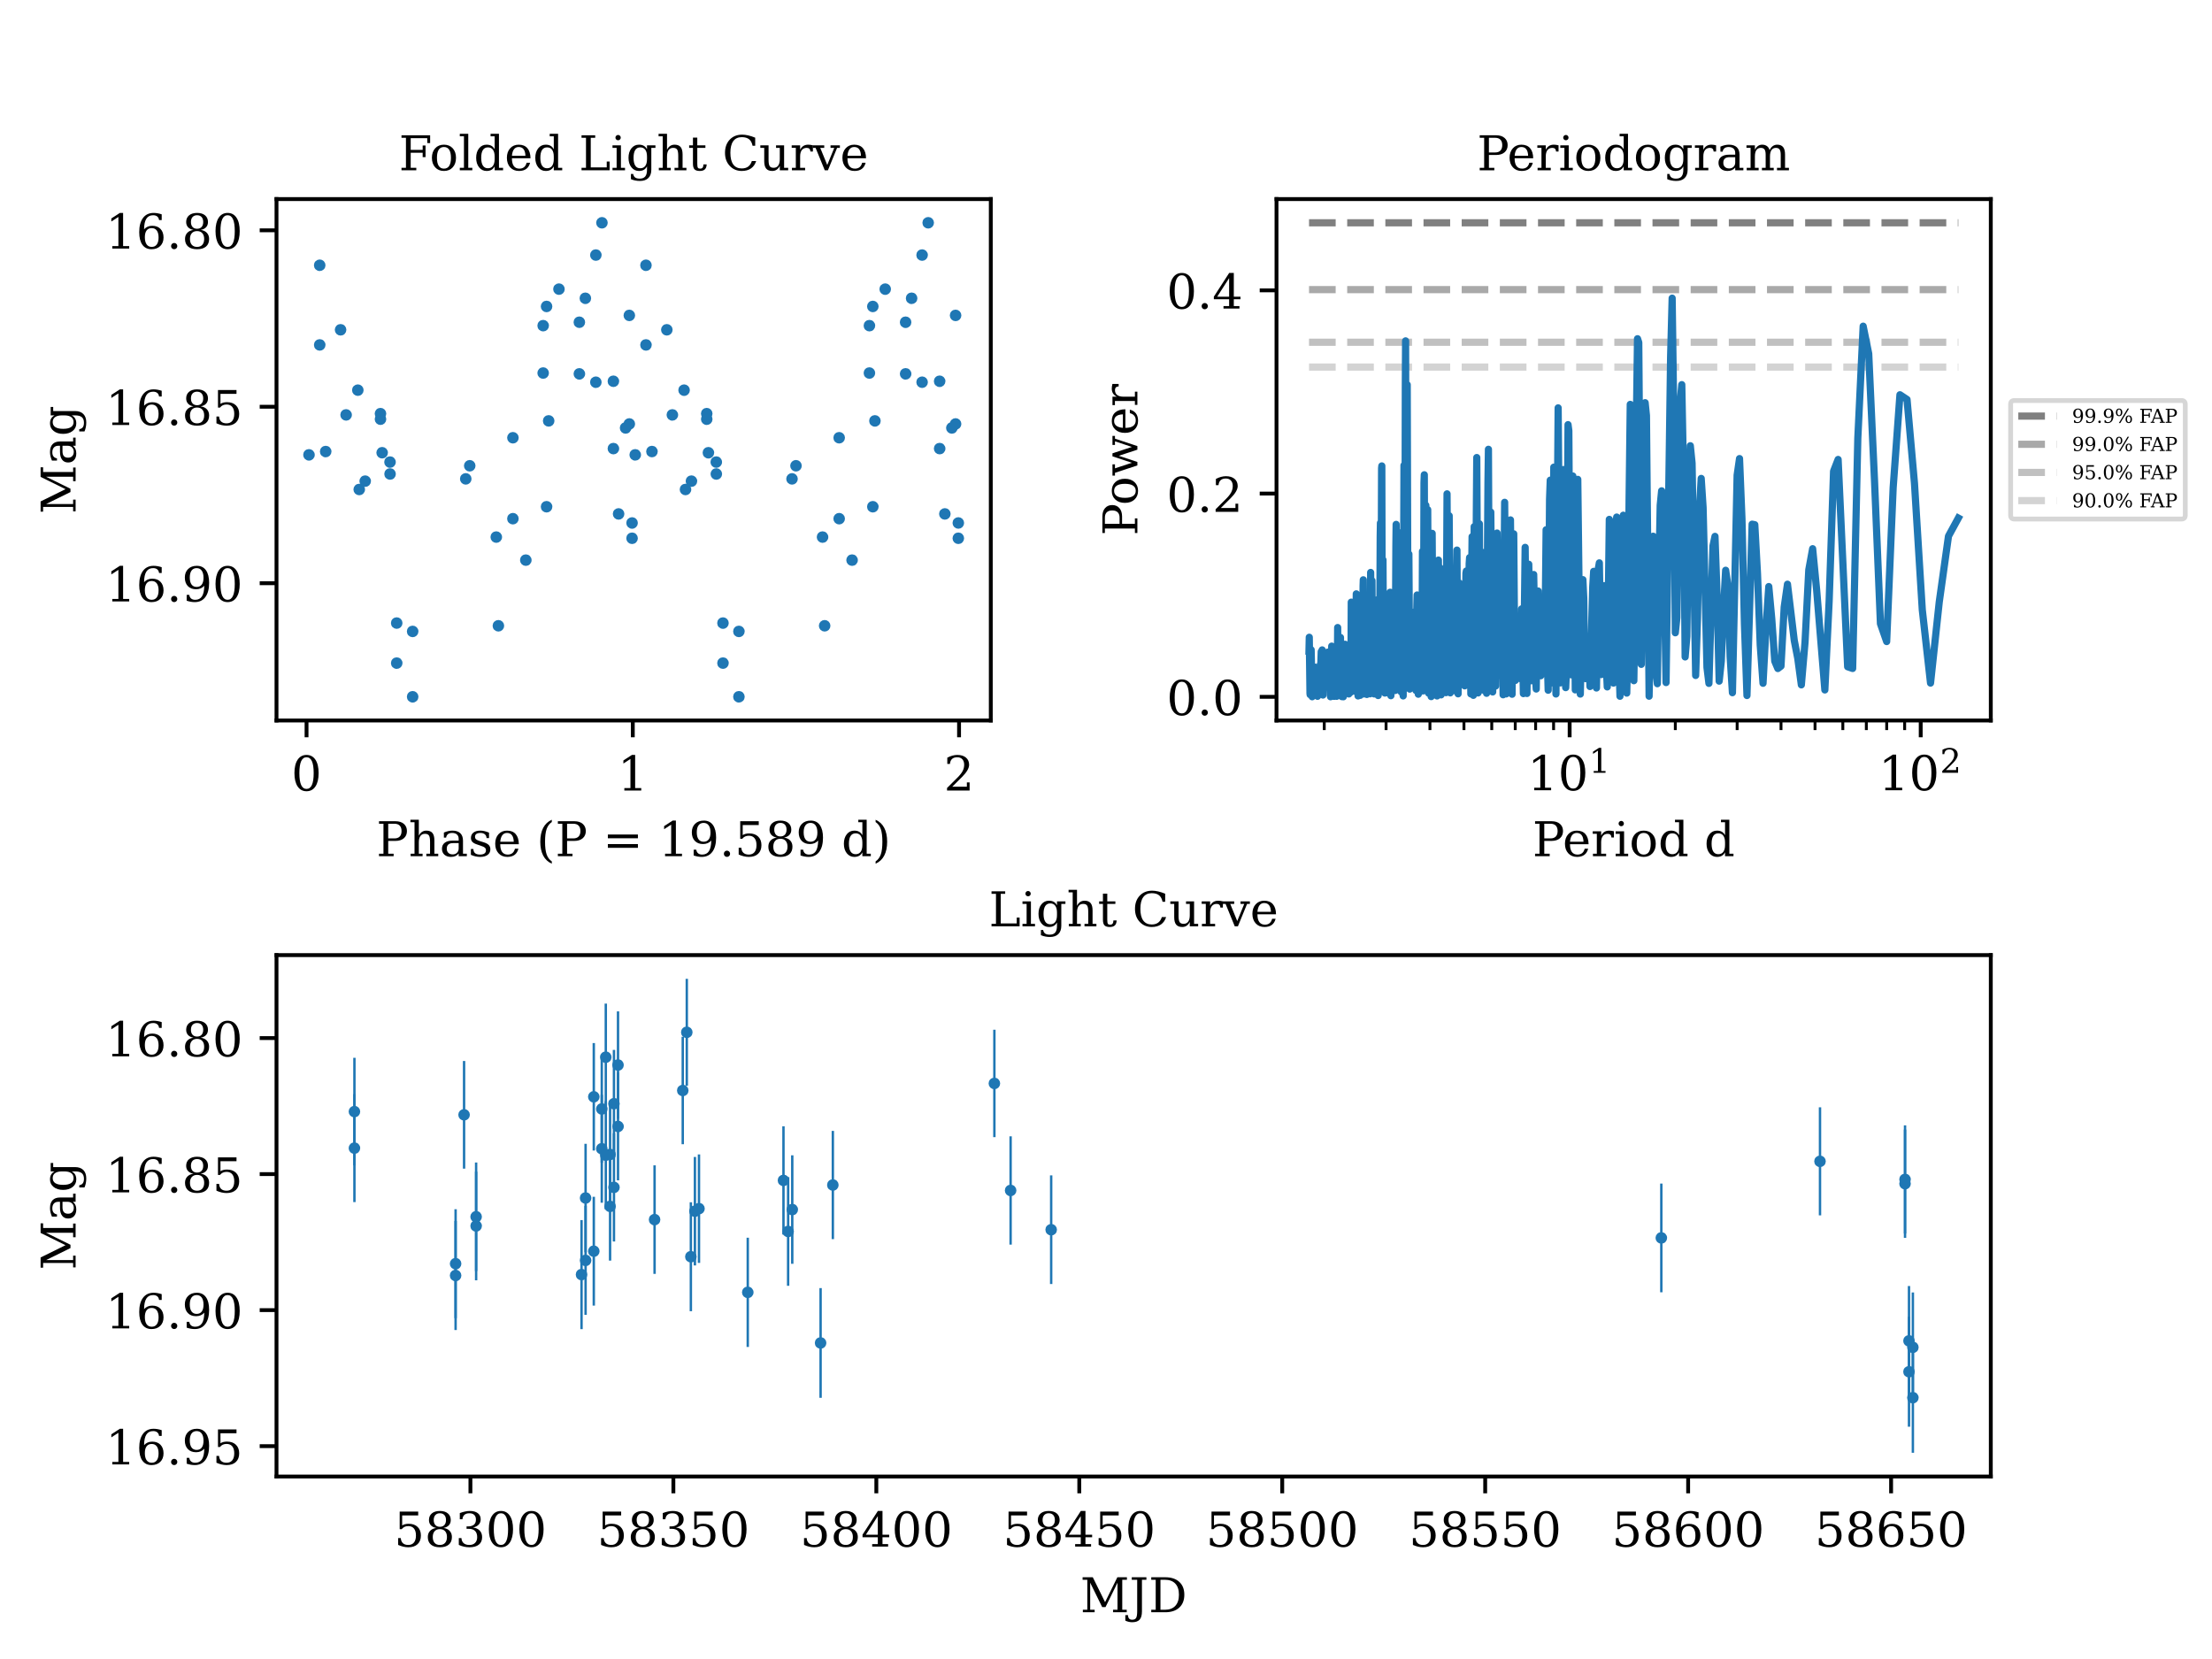 <?xml version="1.0" encoding="utf-8" standalone="no"?>
<!DOCTYPE svg PUBLIC "-//W3C//DTD SVG 1.1//EN"
  "http://www.w3.org/Graphics/SVG/1.1/DTD/svg11.dtd">
<!-- Created with matplotlib (https://matplotlib.org/) -->
<svg height="345.6pt" version="1.1" viewBox="0 0 460.8 345.6" width="460.8pt" xmlns="http://www.w3.org/2000/svg" xmlns:xlink="http://www.w3.org/1999/xlink">
 <defs>
  <style type="text/css">*{stroke-linecap:butt;stroke-linejoin:round;}</style>
 </defs>
 <g id="figure_1">
  <g id="patch_1">
   <path d="M 0 345.6 
L 460.8 345.6 
L 460.8 0 
L 0 0 
z
" style="fill:#ffffff;"/>
  </g>
  <g id="axes_1">
   <g id="patch_2">
    <path d="M 265.92 150.089 
L 414.72 150.089 
L 414.72 41.472 
L 265.92 41.472 
z
" style="fill:#ffffff;"/>
   </g>
   <g id="matplotlib.axis_1">
    <g id="xtick_1">
     <g id="line2d_1">
      <defs>
       <path d="M 0 0 
L 0 3.5 
" id="m5952f60f5f" style="stroke:#000000;stroke-width:0.8;"/>
      </defs>
      <g>
       <use style="stroke:#000000;stroke-width:0.8;" x="326.985" xlink:href="#m5952f60f5f" y="150.089"/>
      </g>
     </g>
     <g id="text_1">
      <!-- $\mathdefault{10^{1}}$ -->
      <g transform="translate(318.185 164.688)scale(0.1 -0.1)">
       <defs>
        <path d="M 14.203 0 
L 14.203 5.172 
L 26.906 5.172 
L 26.906 65.828 
L 12.203 56.297 
L 12.203 62.703 
L 29.984 74.219 
L 36.719 74.219 
L 36.719 5.172 
L 49.422 5.172 
L 49.422 0 
z
" id="DejaVuSerif-49"/>
        <path d="M 31.781 3.422 
Q 39.266 3.422 42.969 11.625 
Q 46.688 19.828 46.688 36.375 
Q 46.688 52.984 42.969 61.188 
Q 39.266 69.391 31.781 69.391 
Q 24.312 69.391 20.594 61.188 
Q 16.891 52.984 16.891 36.375 
Q 16.891 19.828 20.594 11.625 
Q 24.312 3.422 31.781 3.422 
z
M 31.781 -1.422 
Q 19.922 -1.422 13.25 8.531 
Q 6.594 18.5 6.594 36.375 
Q 6.594 54.297 13.25 64.25 
Q 19.922 74.219 31.781 74.219 
Q 43.703 74.219 50.344 64.25 
Q 56.984 54.297 56.984 36.375 
Q 56.984 18.5 50.344 8.531 
Q 43.703 -1.422 31.781 -1.422 
z
" id="DejaVuSerif-48"/>
       </defs>
       <use transform="translate(0 0.713)" xlink:href="#DejaVuSerif-49"/>
       <use transform="translate(63.623 0.713)" xlink:href="#DejaVuSerif-48"/>
       <use transform="translate(128.154 37.047)scale(0.7)" xlink:href="#DejaVuSerif-49"/>
      </g>
     </g>
    </g>
    <g id="xtick_2">
     <g id="line2d_2">
      <g>
       <use style="stroke:#000000;stroke-width:0.8;" x="400.12" xlink:href="#m5952f60f5f" y="150.089"/>
      </g>
     </g>
     <g id="text_2">
      <!-- $\mathdefault{10^{2}}$ -->
      <g transform="translate(391.32 164.688)scale(0.1 -0.1)">
       <defs>
        <path d="M 12.797 55.516 
L 7.328 55.516 
L 7.328 68.5 
Q 12.547 71.297 17.844 72.75 
Q 23.141 74.219 28.219 74.219 
Q 39.594 74.219 46.188 68.703 
Q 52.781 63.188 52.781 53.719 
Q 52.781 43.016 37.844 28.125 
Q 36.672 27 36.078 26.422 
L 17.672 8.016 
L 48.094 8.016 
L 48.094 17 
L 53.812 17 
L 53.812 0 
L 6.781 0 
L 6.781 5.328 
L 28.906 27.391 
Q 36.234 34.719 39.359 40.844 
Q 42.484 46.969 42.484 53.719 
Q 42.484 61.078 38.641 65.234 
Q 34.812 69.391 28.078 69.391 
Q 21.094 69.391 17.281 65.922 
Q 13.484 62.453 12.797 55.516 
z
" id="DejaVuSerif-50"/>
       </defs>
       <use transform="translate(0 0.713)" xlink:href="#DejaVuSerif-49"/>
       <use transform="translate(63.623 0.713)" xlink:href="#DejaVuSerif-48"/>
       <use transform="translate(128.154 37.047)scale(0.7)" xlink:href="#DejaVuSerif-50"/>
      </g>
     </g>
    </g>
    <g id="xtick_3">
     <g id="line2d_3">
      <defs>
       <path d="M 0 0 
L 0 2 
" id="me7c3d8eb68" style="stroke:#000000;stroke-width:0.6;"/>
      </defs>
      <g>
       <use style="stroke:#000000;stroke-width:0.6;" x="275.866" xlink:href="#me7c3d8eb68" y="150.089"/>
      </g>
     </g>
    </g>
    <g id="xtick_4">
     <g id="line2d_4">
      <g>
       <use style="stroke:#000000;stroke-width:0.6;" x="288.744" xlink:href="#me7c3d8eb68" y="150.089"/>
      </g>
     </g>
    </g>
    <g id="xtick_5">
     <g id="line2d_5">
      <g>
       <use style="stroke:#000000;stroke-width:0.6;" x="297.882" xlink:href="#me7c3d8eb68" y="150.089"/>
      </g>
     </g>
    </g>
    <g id="xtick_6">
     <g id="line2d_6">
      <g>
       <use style="stroke:#000000;stroke-width:0.6;" x="304.969" xlink:href="#me7c3d8eb68" y="150.089"/>
      </g>
     </g>
    </g>
    <g id="xtick_7">
     <g id="line2d_7">
      <g>
       <use style="stroke:#000000;stroke-width:0.6;" x="310.76" xlink:href="#me7c3d8eb68" y="150.089"/>
      </g>
     </g>
    </g>
    <g id="xtick_8">
     <g id="line2d_8">
      <g>
       <use style="stroke:#000000;stroke-width:0.6;" x="315.656" xlink:href="#me7c3d8eb68" y="150.089"/>
      </g>
     </g>
    </g>
    <g id="xtick_9">
     <g id="line2d_9">
      <g>
       <use style="stroke:#000000;stroke-width:0.6;" x="319.898" xlink:href="#me7c3d8eb68" y="150.089"/>
      </g>
     </g>
    </g>
    <g id="xtick_10">
     <g id="line2d_10">
      <g>
       <use style="stroke:#000000;stroke-width:0.6;" x="323.639" xlink:href="#me7c3d8eb68" y="150.089"/>
      </g>
     </g>
    </g>
    <g id="xtick_11">
     <g id="line2d_11">
      <g>
       <use style="stroke:#000000;stroke-width:0.6;" x="349.001" xlink:href="#me7c3d8eb68" y="150.089"/>
      </g>
     </g>
    </g>
    <g id="xtick_12">
     <g id="line2d_12">
      <g>
       <use style="stroke:#000000;stroke-width:0.6;" x="361.88" xlink:href="#me7c3d8eb68" y="150.089"/>
      </g>
     </g>
    </g>
    <g id="xtick_13">
     <g id="line2d_13">
      <g>
       <use style="stroke:#000000;stroke-width:0.6;" x="371.017" xlink:href="#me7c3d8eb68" y="150.089"/>
      </g>
     </g>
    </g>
    <g id="xtick_14">
     <g id="line2d_14">
      <g>
       <use style="stroke:#000000;stroke-width:0.6;" x="378.104" xlink:href="#me7c3d8eb68" y="150.089"/>
      </g>
     </g>
    </g>
    <g id="xtick_15">
     <g id="line2d_15">
      <g>
       <use style="stroke:#000000;stroke-width:0.6;" x="383.895" xlink:href="#me7c3d8eb68" y="150.089"/>
      </g>
     </g>
    </g>
    <g id="xtick_16">
     <g id="line2d_16">
      <g>
       <use style="stroke:#000000;stroke-width:0.6;" x="388.792" xlink:href="#me7c3d8eb68" y="150.089"/>
      </g>
     </g>
    </g>
    <g id="xtick_17">
     <g id="line2d_17">
      <g>
       <use style="stroke:#000000;stroke-width:0.6;" x="393.033" xlink:href="#me7c3d8eb68" y="150.089"/>
      </g>
     </g>
    </g>
    <g id="xtick_18">
     <g id="line2d_18">
      <g>
       <use style="stroke:#000000;stroke-width:0.6;" x="396.774" xlink:href="#me7c3d8eb68" y="150.089"/>
      </g>
     </g>
    </g>
    <g id="text_3">
     <!-- Period d -->
     <g transform="translate(319.232 178.366)scale(0.1 -0.1)">
      <defs>
       <path d="M 24.703 37.109 
L 37.594 37.109 
Q 44.875 37.109 48.672 41.031 
Q 52.484 44.969 52.484 52.391 
Q 52.484 59.859 48.672 63.766 
Q 44.875 67.672 37.594 67.672 
L 24.703 67.672 
z
M 5.516 0 
L 5.516 5.172 
L 14.797 5.172 
L 14.797 67.672 
L 5.516 67.672 
L 5.516 72.906 
L 39.984 72.906 
Q 50.922 72.906 57.312 67.359 
Q 63.719 61.812 63.719 52.391 
Q 63.719 43.016 57.312 37.453 
Q 50.922 31.891 39.984 31.891 
L 24.703 31.891 
L 24.703 5.172 
L 35.984 5.172 
L 35.984 0 
z
" id="DejaVuSerif-80"/>
       <path d="M 54.203 25 
L 15.484 25 
L 15.484 24.609 
Q 15.484 14.109 19.438 8.766 
Q 23.391 3.422 31.109 3.422 
Q 37.016 3.422 40.797 6.516 
Q 44.578 9.625 46.094 15.719 
L 53.328 15.719 
Q 51.172 7.172 45.375 2.875 
Q 39.594 -1.422 30.172 -1.422 
Q 18.797 -1.422 11.891 6.078 
Q 4.984 13.578 4.984 25.984 
Q 4.984 38.281 11.766 45.797 
Q 18.562 53.328 29.594 53.328 
Q 41.359 53.328 47.656 46.062 
Q 53.953 38.812 54.203 25 
z
M 43.609 30.172 
Q 43.312 39.266 39.766 43.875 
Q 36.234 48.484 29.594 48.484 
Q 23.391 48.484 19.828 43.844 
Q 16.266 39.203 15.484 30.172 
z
" id="DejaVuSerif-101"/>
       <path d="M 47.797 52 
L 47.797 39.016 
L 42.625 39.016 
Q 42.391 42.875 40.484 44.781 
Q 38.578 46.688 34.906 46.688 
Q 28.266 46.688 24.719 42.094 
Q 21.188 37.5 21.188 28.906 
L 21.188 5.172 
L 31.594 5.172 
L 31.594 0 
L 4.109 0 
L 4.109 5.172 
L 12.203 5.172 
L 12.203 46.781 
L 3.609 46.781 
L 3.609 51.906 
L 21.188 51.906 
L 21.188 42.672 
Q 23.828 48.094 27.969 50.703 
Q 32.125 53.328 38.094 53.328 
Q 40.281 53.328 42.703 52.984 
Q 45.125 52.641 47.797 52 
z
" id="DejaVuSerif-114"/>
       <path d="M 9.719 68.016 
Q 9.719 70.266 11.344 71.922 
Q 12.984 73.578 15.281 73.578 
Q 17.531 73.578 19.156 71.922 
Q 20.797 70.266 20.797 68.016 
Q 20.797 65.719 19.188 64.109 
Q 17.578 62.5 15.281 62.5 
Q 12.984 62.5 11.344 64.109 
Q 9.719 65.719 9.719 68.016 
z
M 21.188 5.172 
L 29.688 5.172 
L 29.688 0 
L 3.609 0 
L 3.609 5.172 
L 12.203 5.172 
L 12.203 46.688 
L 3.609 46.688 
L 3.609 51.906 
L 21.188 51.906 
z
" id="DejaVuSerif-105"/>
       <path d="M 30.078 3.422 
Q 37.312 3.422 40.984 9.125 
Q 44.672 14.844 44.672 25.984 
Q 44.672 37.109 40.984 42.797 
Q 37.312 48.484 30.078 48.484 
Q 22.859 48.484 19.172 42.797 
Q 15.484 37.109 15.484 25.984 
Q 15.484 14.844 19.188 9.125 
Q 22.906 3.422 30.078 3.422 
z
M 30.078 -1.422 
Q 18.75 -1.422 11.859 6.078 
Q 4.984 13.578 4.984 25.984 
Q 4.984 38.375 11.844 45.844 
Q 18.703 53.328 30.078 53.328 
Q 41.453 53.328 48.312 45.844 
Q 55.172 38.375 55.172 25.984 
Q 55.172 13.578 48.312 6.078 
Q 41.453 -1.422 30.078 -1.422 
z
" id="DejaVuSerif-111"/>
       <path d="M 52.484 5.172 
L 61.078 5.172 
L 61.078 0 
L 43.5 0 
L 43.5 8.109 
Q 40.875 3.219 36.797 0.891 
Q 32.719 -1.422 26.703 -1.422 
Q 17.141 -1.422 11.062 6.172 
Q 4.984 13.766 4.984 25.984 
Q 4.984 38.188 11.031 45.75 
Q 17.094 53.328 26.703 53.328 
Q 32.719 53.328 36.797 51 
Q 40.875 48.688 43.5 43.797 
L 43.5 70.797 
L 35.016 70.797 
L 35.016 75.984 
L 52.484 75.984 
z
M 43.5 23.391 
L 43.5 28.516 
Q 43.5 37.844 39.906 42.766 
Q 36.328 47.703 29.5 47.703 
Q 22.562 47.703 19.016 42.234 
Q 15.484 36.766 15.484 25.984 
Q 15.484 15.234 19.016 9.719 
Q 22.562 4.203 29.5 4.203 
Q 36.328 4.203 39.906 9.109 
Q 43.5 14.016 43.5 23.391 
z
" id="DejaVuSerif-100"/>
       <path id="DejaVuSerif-32"/>
      </defs>
      <use xlink:href="#DejaVuSerif-80"/>
      <use x="62.785" xlink:href="#DejaVuSerif-101"/>
      <use x="121.965" xlink:href="#DejaVuSerif-114"/>
      <use x="169.768" xlink:href="#DejaVuSerif-105"/>
      <use x="201.75" xlink:href="#DejaVuSerif-111"/>
      <use x="261.955" xlink:href="#DejaVuSerif-100"/>
      <use x="325.969" xlink:href="#DejaVuSerif-32"/>
      <use x="357.756" xlink:href="#DejaVuSerif-100"/>
     </g>
    </g>
   </g>
   <g id="matplotlib.axis_2">
    <g id="ytick_1">
     <g id="line2d_19">
      <defs>
       <path d="M 0 0 
L -3.5 0 
" id="m7690d43963" style="stroke:#000000;stroke-width:0.8;"/>
      </defs>
      <g>
       <use style="stroke:#000000;stroke-width:0.8;" x="265.92" xlink:href="#m7690d43963" y="145.16"/>
      </g>
     </g>
     <g id="text_4">
      <!-- 0.0 -->
      <g transform="translate(243.017 148.959)scale(0.1 -0.1)">
       <defs>
        <path d="M 9.422 5.078 
Q 9.422 7.812 11.281 9.719 
Q 13.141 11.625 15.922 11.625 
Q 18.609 11.625 20.5 9.719 
Q 22.406 7.812 22.406 5.078 
Q 22.406 2.391 20.5 0.484 
Q 18.609 -1.422 15.922 -1.422 
Q 13.141 -1.422 11.281 0.453 
Q 9.422 2.344 9.422 5.078 
z
" id="DejaVuSerif-46"/>
       </defs>
       <use xlink:href="#DejaVuSerif-48"/>
       <use x="63.623" xlink:href="#DejaVuSerif-46"/>
       <use x="95.41" xlink:href="#DejaVuSerif-48"/>
      </g>
     </g>
    </g>
    <g id="ytick_2">
     <g id="line2d_20">
      <g>
       <use style="stroke:#000000;stroke-width:0.8;" x="265.92" xlink:href="#m7690d43963" y="102.823"/>
      </g>
     </g>
     <g id="text_5">
      <!-- 0.2 -->
      <g transform="translate(243.017 106.622)scale(0.1 -0.1)">
       <use xlink:href="#DejaVuSerif-48"/>
       <use x="63.623" xlink:href="#DejaVuSerif-46"/>
       <use x="95.41" xlink:href="#DejaVuSerif-50"/>
      </g>
     </g>
    </g>
    <g id="ytick_3">
     <g id="line2d_21">
      <g>
       <use style="stroke:#000000;stroke-width:0.8;" x="265.92" xlink:href="#m7690d43963" y="60.485"/>
      </g>
     </g>
     <g id="text_6">
      <!-- 0.4 -->
      <g transform="translate(243.017 64.284)scale(0.1 -0.1)">
       <defs>
        <path d="M 34.906 24.703 
L 34.906 63.484 
L 10.016 24.703 
z
M 56.391 0 
L 23.188 0 
L 23.188 5.172 
L 34.906 5.172 
L 34.906 19.484 
L 3.078 19.484 
L 3.078 24.812 
L 35.016 74.219 
L 44.672 74.219 
L 44.672 24.703 
L 58.594 24.703 
L 58.594 19.484 
L 44.672 19.484 
L 44.672 5.172 
L 56.391 5.172 
z
" id="DejaVuSerif-52"/>
       </defs>
       <use xlink:href="#DejaVuSerif-48"/>
       <use x="63.623" xlink:href="#DejaVuSerif-46"/>
       <use x="95.41" xlink:href="#DejaVuSerif-52"/>
      </g>
     </g>
    </g>
    <g id="text_7">
     <!-- Power -->
     <g transform="translate(236.937 111.584)rotate(-90)scale(0.1 -0.1)">
      <defs>
       <path d="M 48 51.906 
L 61.281 11.375 
L 73 46.688 
L 65.484 46.688 
L 65.484 51.906 
L 84.281 51.906 
L 84.281 46.688 
L 78.516 46.688 
L 63.094 0 
L 55.609 0 
L 42.828 38.812 
L 29.984 0 
L 22.797 0 
L 7.422 46.688 
L 1.609 46.688 
L 1.609 51.906 
L 25.094 51.906 
L 25.094 46.688 
L 16.703 46.688 
L 28.328 11.375 
L 41.703 51.906 
z
" id="DejaVuSerif-119"/>
      </defs>
      <use xlink:href="#DejaVuSerif-80"/>
      <use x="63.285" xlink:href="#DejaVuSerif-111"/>
      <use x="123.49" xlink:href="#DejaVuSerif-119"/>
      <use x="209.086" xlink:href="#DejaVuSerif-101"/>
      <use x="268.266" xlink:href="#DejaVuSerif-114"/>
     </g>
    </g>
   </g>
   <g id="LineCollection_1">
    <path clip-path="url(#p75dba23d94)" d="M 272.695 46.409 
L 407.956 46.409 
" style="fill:none;stroke:#808080;stroke-dasharray:5.55,2.4;stroke-dashoffset:0;stroke-width:1.5;"/>
   </g>
   <g id="LineCollection_2">
    <path clip-path="url(#p75dba23d94)" d="M 272.695 60.33 
L 407.956 60.33 
" style="fill:none;stroke:#a9a9a9;stroke-dasharray:5.55,2.4;stroke-dashoffset:0;stroke-width:1.5;"/>
   </g>
   <g id="LineCollection_3">
    <path clip-path="url(#p75dba23d94)" d="M 272.695 71.29 
L 407.956 71.29 
" style="fill:none;stroke:#c0c0c0;stroke-dasharray:5.55,2.4;stroke-dashoffset:0;stroke-width:1.5;"/>
   </g>
   <g id="LineCollection_4">
    <path clip-path="url(#p75dba23d94)" d="M 272.695 76.468 
L 407.956 76.468 
" style="fill:none;stroke:#d3d3d3;stroke-dasharray:5.55,2.4;stroke-dashoffset:0;stroke-width:1.5;"/>
   </g>
   <g id="line2d_22">
    <path clip-path="url(#p75dba23d94)" d="M 407.956 107.925 
L 405.906 111.685 
L 403.981 125.398 
L 402.165 142.298 
L 400.448 127.04 
L 398.819 100.664 
L 397.269 83.215 
L 395.792 82.234 
L 394.38 101.583 
L 393.028 133.647 
L 391.731 129.929 
L 390.486 99.897 
L 389.287 73.682 
L 388.132 67.949 
L 387.017 91.293 
L 385.94 139.255 
L 384.899 138.899 
L 382.913 95.713 
L 381.965 98.161 
L 381.044 125.218 
L 380.15 143.729 
L 378.432 122.803 
L 377.607 114.305 
L 376.803 118.699 
L 376.019 133.8 
L 375.253 142.671 
L 374.506 137.144 
L 373.776 133.417 
L 372.364 121.7 
L 371.681 126.467 
L 371.012 138.768 
L 370.357 139.267 
L 369.715 137.734 
L 369.087 128.886 
L 368.47 122.192 
L 367.865 131.08 
L 367.271 142.34 
L 366.688 134.386 
L 366.116 119.464 
L 365.554 109.303 
L 365.001 109.195 
L 363.925 144.889 
L 363.4 130.058 
L 362.883 108.07 
L 362.375 95.53 
L 361.875 98.99 
L 360.897 144.303 
L 360.42 136.804 
L 359.949 121.963 
L 359.485 118.794 
L 359.028 127.07 
L 358.578 137.707 
L 358.134 141.894 
L 357.696 123.869 
L 357.263 111.735 
L 356.837 113.747 
L 356.001 142.363 
L 355.591 139.024 
L 354.787 105.741 
L 354.393 99.664 
L 354.003 106.553 
L 353.618 128.894 
L 353.237 140.711 
L 352.49 96.469 
L 352.123 92.851 
L 351.76 106.984 
L 351.401 132.606 
L 351.046 136.85 
L 350.695 98.418 
L 350.348 80.128 
L 350.005 83.929 
L 349.665 100.613 
L 349.329 128.647 
L 348.996 131.819 
L 348.667 85.917 
L 348.341 62.112 
L 348.019 74.293 
L 347.071 142.191 
L 346.454 107.679 
L 346.15 102.246 
L 345.849 105.281 
L 345.551 120.827 
L 345.255 142.428 
L 344.962 139.852 
L 344.672 122.073 
L 344.385 111.706 
L 344.1 116.261 
L 343.538 145.034 
L 342.985 86.575 
L 342.713 83.89 
L 341.909 138.399 
L 341.384 71.35 
L 341.124 70.563 
L 340.867 89.375 
L 340.612 125.456 
L 340.359 141.803 
L 339.859 86.444 
L 339.612 84.237 
L 339.366 104.309 
L 339.123 133.891 
L 338.881 144.39 
L 338.404 108.267 
L 338.168 107.327 
L 337.933 117.21 
L 337.469 145.045 
L 337.24 136.858 
L 336.786 107.715 
L 336.562 110.235 
L 336.118 142.298 
L 335.898 141.186 
L 335.463 109.072 
L 335.247 108.197 
L 334.821 143.096 
L 334.61 138.68 
L 334.192 122 
L 333.985 124.34 
L 333.78 138.858 
L 333.575 140.528 
L 333.171 117.255 
L 332.97 118.398 
L 332.573 143.322 
L 332.377 141.422 
L 331.987 119.024 
L 331.794 122.235 
L 331.222 143.014 
L 330.846 132.761 
L 330.659 132.875 
L 330.474 135.706 
L 330.29 141.367 
L 330.107 137.956 
L 329.925 124.58 
L 329.744 120.754 
L 329.207 144.59 
L 328.679 99.86 
L 328.16 143.717 
L 327.818 100.25 
L 327.649 99.158 
L 327.313 140.579 
L 327.146 140.276 
L 326.815 89.736 
L 326.651 88.462 
L 326.325 139.445 
L 326.164 143.245 
L 325.684 97.816 
L 325.525 106.14 
L 325.055 142.259 
L 324.591 84.965 
L 324.134 144.571 
L 323.983 129.721 
L 323.833 102.565 
L 323.683 97.322 
L 323.239 142.259 
L 322.946 100.027 
L 322.801 103.995 
L 322.512 143.788 
L 322.369 138.706 
L 322.084 110.361 
L 321.802 136.883 
L 321.662 139.716 
L 321.522 135.983 
L 321.383 127.284 
L 321.245 128.405 
L 320.97 140.771 
L 320.833 139.928 
L 320.427 123.121 
L 320.292 127.233 
L 320.025 143.535 
L 319.893 141.003 
L 319.498 119.681 
L 318.98 141.823 
L 318.596 125.621 
L 318.469 117.539 
L 318.343 121.459 
L 318.092 144.467 
L 317.967 139.516 
L 317.719 114.025 
L 317.35 144.493 
L 316.986 126.837 
L 316.745 141.386 
L 316.626 140.729 
L 316.388 134.175 
L 316.27 134.568 
L 316.152 136.558 
L 315.917 129.998 
L 315.685 141.746 
L 315.569 140.214 
L 315.339 111.206 
L 315.224 115.303 
L 314.997 144.626 
L 314.883 136.333 
L 314.658 108.306 
L 314.546 118.166 
L 314.323 140.963 
L 314.102 113.144 
L 313.992 120.179 
L 313.773 144.554 
L 313.447 104.639 
L 313.124 144.735 
L 312.805 117.617 
L 312.385 139.828 
L 312.28 140.732 
L 312.073 130.007 
L 311.866 111.041 
L 311.559 142.918 
L 311.256 116.894 
L 311.155 121.223 
L 310.954 144.147 
L 310.855 139.373 
L 310.557 106.674 
L 310.361 142.497 
L 310.263 138.794 
L 310.068 93.596 
L 309.971 100.56 
L 309.682 144.428 
L 309.395 124.6 
L 309.206 126.889 
L 308.923 143.747 
L 308.83 136.454 
L 308.643 114.98 
L 308.366 142.771 
L 308.182 109.114 
L 308.091 115.375 
L 307.909 144.355 
L 307.638 95.313 
L 307.548 107.152 
L 307.369 141.848 
L 307.103 109.704 
L 306.926 144.851 
L 306.663 111.804 
L 306.576 119.795 
L 306.403 144.555 
L 306.144 116.158 
L 306.058 117.398 
L 305.888 137.315 
L 305.718 141.932 
L 305.465 118.953 
L 305.381 119.425 
L 305.13 142.876 
L 304.964 126.655 
L 304.882 129.298 
L 304.635 140.463 
L 304.472 133.241 
L 304.309 136.426 
L 304.229 142.645 
L 303.987 121.446 
L 303.907 122.357 
L 303.747 144.538 
L 303.668 139.211 
L 303.509 114.594 
L 303.43 119.302 
L 303.273 143.968 
L 303.039 125.926 
L 302.883 140.96 
L 302.806 139.55 
L 302.652 130.976 
L 302.498 142.161 
L 302.346 126.514 
L 302.27 130.799 
L 302.118 144.335 
L 301.892 107.436 
L 301.742 137.846 
L 301.668 137.77 
L 301.445 102.876 
L 301.223 144.293 
L 301.004 127.957 
L 300.641 143.51 
L 300.568 141.491 
L 300.425 121.057 
L 300.353 122.312 
L 300.21 144.751 
L 300.139 139.165 
L 299.997 118.299 
L 299.786 144.671 
L 299.646 116.675 
L 299.576 116.83 
L 299.367 144.981 
L 299.298 139.549 
L 299.16 120.875 
L 299.091 122.062 
L 298.954 142.37 
L 298.885 139.143 
L 298.749 125.016 
L 298.546 143.394 
L 298.343 111.108 
L 298.143 145.117 
L 298.076 139.139 
L 297.877 121.877 
L 297.745 134.507 
L 297.613 144.407 
L 297.417 106.169 
L 297.222 143.923 
L 297.028 105.264 
L 296.899 142.632 
L 296.835 136.449 
L 296.708 98.906 
L 296.644 100.566 
L 296.517 143.923 
L 296.453 137.979 
L 296.327 114.855 
L 296.201 143.735 
L 296.139 141.392 
L 296.014 125.447 
L 295.951 128.442 
L 295.827 144.101 
L 295.641 125.041 
L 295.457 144.616 
L 295.396 143.921 
L 295.213 123.947 
L 295.152 126.401 
L 294.97 143.844 
L 294.85 127.353 
L 294.789 127.578 
L 294.61 141.449 
L 294.491 131.341 
L 294.431 135.87 
L 294.372 140.049 
L 294.313 138.526 
L 294.254 138.556 
L 294.195 137.078 
L 294.136 138.237 
L 294.077 140.468 
L 294.018 139.813 
L 293.96 139.206 
L 293.843 135.301 
L 293.669 143.553 
L 293.495 115.423 
L 293.438 119.474 
L 293.323 142.103 
L 293.151 80.142 
L 293.094 81.809 
L 292.981 134.072 
L 292.924 120.84 
L 292.811 71.013 
L 292.755 80.453 
L 292.642 139.887 
L 292.586 134.467 
L 292.474 96.939 
L 292.307 144.972 
L 292.252 138.686 
L 292.141 122.709 
L 291.976 144.212 
L 291.921 144.178 
L 291.757 118.489 
L 291.702 123.953 
L 291.593 143.834 
L 291.431 110.975 
L 291.377 122.195 
L 291.269 143.586 
L 291.109 112.191 
L 291.002 140.063 
L 290.949 138.611 
L 290.842 109.237 
L 290.789 113.77 
L 290.631 143.846 
L 290.473 133.502 
L 290.316 143.591 
L 290.264 141.887 
L 290.212 140.596 
L 290.16 140.941 
L 290.108 143.72 
L 290.057 143.407 
L 289.902 124.079 
L 289.85 131.73 
L 289.748 144.926 
L 289.595 123.374 
L 289.442 143.635 
L 289.341 132.027 
L 289.29 134.438 
L 289.189 143.877 
L 289.139 141.5 
L 289.039 132.774 
L 288.989 135.965 
L 288.789 144.322 
L 288.739 142.676 
L 288.64 130.895 
L 288.591 132.359 
L 288.492 144.376 
L 288.443 142.861 
L 288.345 135.888 
L 288.247 143.975 
L 288.101 116.634 
L 288.052 127.283 
L 288.004 139.595 
L 287.955 137.997 
L 287.858 97.06 
L 287.81 97.525 
L 287.666 138.481 
L 287.57 108.949 
L 287.522 111.829 
L 287.379 142.929 
L 287.284 130.805 
L 287.237 131.921 
L 287.095 144.895 
L 287.048 141.493 
L 286.954 124.93 
L 286.907 126.544 
L 286.814 143.352 
L 286.767 142.781 
L 286.628 128.042 
L 286.489 144.559 
L 286.396 133.477 
L 286.35 134.884 
L 286.258 144.555 
L 286.212 144.036 
L 286.121 133.092 
L 286.075 133.959 
L 285.984 143.725 
L 285.939 143.495 
L 285.803 120.954 
L 285.757 128.465 
L 285.667 140.275 
L 285.532 119.251 
L 285.398 144.537 
L 285.353 138.418 
L 285.309 133.339 
L 285.264 136.449 
L 285.175 142.999 
L 285.131 139.536 
L 285.087 136.037 
L 285.043 137.99 
L 284.954 143.594 
L 284.866 134.872 
L 284.822 136.609 
L 284.735 144.669 
L 284.604 129.906 
L 284.473 144.119 
L 284.43 139.482 
L 284.387 136.001 
L 284.343 138.47 
L 284.3 141.053 
L 284.257 139.083 
L 284.214 139.22 
L 284.128 144.557 
L 284.085 141.545 
L 284 120.783 
L 283.957 122.035 
L 283.829 142.725 
L 283.787 136.694 
L 283.744 129.846 
L 283.702 129.984 
L 283.575 144.435 
L 283.533 140.835 
L 283.491 139.113 
L 283.449 141.285 
L 283.365 144.853 
L 283.323 143.282 
L 283.239 141.387 
L 283.198 142 
L 283.114 144.885 
L 283.073 144.572 
L 282.99 143.083 
L 282.948 144.169 
L 282.907 144.976 
L 282.825 137.77 
L 282.783 132.97 
L 282.742 135.662 
L 282.66 142.411 
L 282.619 137.93 
L 282.538 123.713 
L 282.497 128.618 
L 282.375 144.035 
L 282.334 141.458 
L 282.213 134.43 
L 282.092 143.908 
L 282.051 143.696 
L 281.971 131.919 
L 281.931 132.489 
L 281.851 142.996 
L 281.811 141.589 
L 281.731 129.965 
L 281.692 134.087 
L 281.612 141.992 
L 281.573 136.715 
L 281.493 125.44 
L 281.454 134.818 
L 281.375 144.209 
L 281.336 140.067 
L 281.297 135.203 
L 281.257 136.939 
L 281.179 143.972 
L 281.14 140.837 
L 281.101 140.049 
L 280.984 144.565 
L 280.945 142.224 
L 280.906 140.585 
L 280.868 142.375 
L 280.829 144.485 
L 280.79 143.865 
L 280.713 140.698 
L 280.674 142.203 
L 280.598 144.337 
L 280.483 137.139 
L 280.444 140.323 
L 280.368 144.438 
L 280.33 143.485 
L 280.216 134.212 
L 280.178 137.11 
L 280.102 143.823 
L 280.064 143.389 
L 279.989 137.151 
L 279.951 137.68 
L 279.839 145.152 
L 279.801 144.247 
L 279.764 143.381 
L 279.689 144.078 
L 279.652 143.927 
L 279.54 145.125 
L 279.281 135.896 
L 279.244 132.794 
L 279.207 136.817 
L 279.134 142.715 
L 279.097 142.62 
L 279.024 140.61 
L 278.951 144.322 
L 278.915 141.559 
L 278.878 138.283 
L 278.842 140.269 
L 278.769 142.76 
L 278.733 140.807 
L 278.661 130.728 
L 278.625 136.568 
L 278.517 145.016 
L 278.481 144.779 
L 278.445 145.057 
L 278.409 144.681 
L 278.301 140.198 
L 278.266 142.379 
L 278.23 143.684 
L 278.194 143.199 
L 278.123 139.548 
L 278.088 141.469 
L 278.017 145.054 
L 277.981 143.702 
L 277.911 141.221 
L 277.876 143.485 
L 277.805 145.058 
L 277.77 144.569 
L 277.665 139.23 
L 277.595 140.316 
L 277.525 142.825 
L 277.49 141.62 
L 277.421 134.601 
L 277.386 136.777 
L 277.282 144.84 
L 277.213 144.837 
L 277.178 145.148 
L 277.144 144.912 
L 277.075 141.58 
L 276.972 142.351 
L 276.938 142.923 
L 276.904 142.517 
L 276.869 140.904 
L 276.801 142.71 
L 276.733 143.215 
L 276.699 142.812 
L 276.631 139.384 
L 276.597 135.853 
L 276.53 138.237 
L 276.462 140.791 
L 276.428 139.901 
L 276.395 138.329 
L 276.328 140.306 
L 276.294 140.494 
L 276.127 143.181 
L 275.994 139.54 
L 275.96 137.819 
L 275.927 140.707 
L 275.894 142.156 
L 275.762 136.276 
L 275.597 144.789 
L 275.532 143.639 
L 275.434 135.389 
L 275.336 137.037 
L 275.303 138.289 
L 275.271 136.301 
L 275.238 135.749 
L 275.109 139.74 
L 275.077 138.344 
L 275.044 139.995 
L 274.884 143.003 
L 274.755 144.272 
L 274.66 142.267 
L 274.628 139.687 
L 274.564 141.916 
L 274.469 145.053 
L 274.374 144.95 
L 274.343 144.891 
L 274.217 139.201 
L 274.185 139.778 
L 274.091 143.078 
L 274.029 142.639 
L 273.935 138.969 
L 273.904 141.255 
L 273.718 144.013 
L 273.687 144.24 
L 273.656 143.954 
L 273.595 141.872 
L 273.533 142.597 
L 273.502 142.621 
L 273.441 141.701 
L 273.349 145.145 
L 273.319 144.201 
L 273.136 135.363 
L 273.106 136.472 
L 273.015 144.686 
L 272.954 144.42 
L 272.924 144.711 
L 272.894 144.427 
L 272.744 132.753 
L 272.684 135.647 
" style="fill:none;stroke:#1f77b4;stroke-linecap:square;stroke-width:1.5;"/>
   </g>
   <g id="patch_3">
    <path d="M 265.92 150.089 
L 265.92 41.472 
" style="fill:none;stroke:#000000;stroke-linecap:square;stroke-linejoin:miter;stroke-width:0.8;"/>
   </g>
   <g id="patch_4">
    <path d="M 414.72 150.089 
L 414.72 41.472 
" style="fill:none;stroke:#000000;stroke-linecap:square;stroke-linejoin:miter;stroke-width:0.8;"/>
   </g>
   <g id="patch_5">
    <path d="M 265.92 150.089 
L 414.72 150.089 
" style="fill:none;stroke:#000000;stroke-linecap:square;stroke-linejoin:miter;stroke-width:0.8;"/>
   </g>
   <g id="patch_6">
    <path d="M 265.92 41.472 
L 414.72 41.472 
" style="fill:none;stroke:#000000;stroke-linecap:square;stroke-linejoin:miter;stroke-width:0.8;"/>
   </g>
   <g id="text_8">
    <!-- Periodogram -->
    <g transform="translate(307.698 35.472)scale(0.1 -0.1)">
     <defs>
      <path d="M 52.484 46.688 
L 52.484 1.125 
Q 52.484 -10.062 46.328 -16.141 
Q 40.188 -22.219 28.812 -22.219 
Q 23.688 -22.219 19 -21.281 
Q 14.312 -20.359 10.016 -18.5 
L 10.016 -7.625 
L 14.703 -7.625 
Q 15.578 -12.703 18.844 -15.047 
Q 22.125 -17.391 28.219 -17.391 
Q 36.141 -17.391 39.812 -12.922 
Q 43.5 -8.453 43.5 1.125 
L 43.5 8.109 
Q 40.875 3.219 36.797 0.891 
Q 32.719 -1.422 26.703 -1.422 
Q 17.141 -1.422 11.062 6.172 
Q 4.984 13.766 4.984 25.984 
Q 4.984 38.188 11.031 45.75 
Q 17.094 53.328 26.703 53.328 
Q 32.719 53.328 36.797 51 
Q 40.875 48.688 43.5 43.797 
L 43.5 51.906 
L 61.078 51.906 
L 61.078 46.688 
z
M 43.5 28.516 
Q 43.5 37.844 39.906 42.766 
Q 36.328 47.703 29.5 47.703 
Q 22.562 47.703 19.016 42.234 
Q 15.484 36.766 15.484 25.984 
Q 15.484 15.234 19.016 9.719 
Q 22.562 4.203 29.5 4.203 
Q 36.328 4.203 39.906 9.109 
Q 43.5 14.016 43.5 23.391 
z
" id="DejaVuSerif-103"/>
      <path d="M 39.797 16.312 
L 39.797 27.297 
L 28.219 27.297 
Q 21.531 27.297 18.25 24.406 
Q 14.984 21.531 14.984 15.578 
Q 14.984 10.156 18.297 6.984 
Q 21.625 3.812 27.297 3.812 
Q 32.906 3.812 36.344 7.281 
Q 39.797 10.75 39.797 16.312 
z
M 48.781 32.422 
L 48.781 5.172 
L 56.781 5.172 
L 56.781 0 
L 39.797 0 
L 39.797 5.609 
Q 36.812 2 32.906 0.281 
Q 29 -1.422 23.781 -1.422 
Q 15.141 -1.422 10.062 3.172 
Q 4.984 7.766 4.984 15.578 
Q 4.984 23.641 10.797 28.078 
Q 16.609 32.516 27.203 32.516 
L 39.797 32.516 
L 39.797 36.078 
Q 39.797 42 36.203 45.234 
Q 32.625 48.484 26.125 48.484 
Q 20.75 48.484 17.578 46.047 
Q 14.406 43.609 13.625 38.812 
L 8.984 38.812 
L 8.984 49.312 
Q 13.672 51.312 18.094 52.312 
Q 22.516 53.328 26.703 53.328 
Q 37.5 53.328 43.141 47.969 
Q 48.781 42.625 48.781 32.422 
z
" id="DejaVuSerif-97"/>
      <path d="M 51.812 41.797 
Q 54.391 47.516 58.422 50.422 
Q 62.453 53.328 67.828 53.328 
Q 75.984 53.328 79.984 48.266 
Q 83.984 43.219 83.984 33.016 
L 83.984 5.172 
L 92.094 5.172 
L 92.094 0 
L 67.188 0 
L 67.188 5.172 
L 75 5.172 
L 75 31.984 
Q 75 39.938 72.656 43.312 
Q 70.312 46.688 64.891 46.688 
Q 58.891 46.688 55.734 42.141 
Q 52.594 37.594 52.594 28.906 
L 52.594 5.172 
L 60.406 5.172 
L 60.406 0 
L 35.797 0 
L 35.797 5.172 
L 43.609 5.172 
L 43.609 32.328 
Q 43.609 40.094 41.266 43.391 
Q 38.922 46.688 33.5 46.688 
Q 27.484 46.688 24.328 42.141 
Q 21.188 37.594 21.188 28.906 
L 21.188 5.172 
L 29 5.172 
L 29 0 
L 4.109 0 
L 4.109 5.172 
L 12.203 5.172 
L 12.203 46.781 
L 3.609 46.781 
L 3.609 51.906 
L 21.188 51.906 
L 21.188 42.672 
Q 23.688 47.859 27.531 50.594 
Q 31.391 53.328 36.281 53.328 
Q 42.328 53.328 46.375 50.312 
Q 50.438 47.312 51.812 41.797 
z
" id="DejaVuSerif-109"/>
     </defs>
     <use xlink:href="#DejaVuSerif-80"/>
     <use x="62.785" xlink:href="#DejaVuSerif-101"/>
     <use x="121.965" xlink:href="#DejaVuSerif-114"/>
     <use x="169.768" xlink:href="#DejaVuSerif-105"/>
     <use x="201.75" xlink:href="#DejaVuSerif-111"/>
     <use x="261.955" xlink:href="#DejaVuSerif-100"/>
     <use x="325.969" xlink:href="#DejaVuSerif-111"/>
     <use x="386.174" xlink:href="#DejaVuSerif-103"/>
     <use x="450.188" xlink:href="#DejaVuSerif-114"/>
     <use x="497.99" xlink:href="#DejaVuSerif-97"/>
     <use x="557.609" xlink:href="#DejaVuSerif-109"/>
    </g>
   </g>
   <g id="legend_1">
    <g id="patch_7">
     <path d="M 419.648 108.123 
L 454.432 108.123 
Q 455.232 108.123 455.232 107.323 
L 455.232 84.238 
Q 455.232 83.438 454.432 83.438 
L 419.648 83.438 
Q 418.848 83.438 418.848 84.238 
L 418.848 107.323 
Q 418.848 108.123 419.648 108.123 
z
" style="fill:#ffffff;opacity:0.8;stroke:#cccccc;stroke-linejoin:miter;"/>
    </g>
    <g id="line2d_23">
     <path d="M 420.448 86.677 
L 428.448 86.677 
" style="fill:none;stroke:#808080;stroke-dasharray:5.55,2.4;stroke-dashoffset:0;stroke-width:1.5;"/>
    </g>
    <g id="text_9">
     <!-- 99.9% FAP -->
     <g transform="translate(431.648 88.077)scale(0.04 -0.04)">
      <defs>
       <path d="M 46.781 32.672 
Q 43.5 29 39.25 27.188 
Q 35.016 25.391 29.688 25.391 
Q 18.844 25.391 12.562 31.938 
Q 6.297 38.484 6.297 49.812 
Q 6.297 60.891 13.109 67.547 
Q 19.922 74.219 31.297 74.219 
Q 43.656 74.219 50.266 65.016 
Q 56.891 55.812 56.891 38.719 
Q 56.891 19.578 49.016 9.078 
Q 41.156 -1.422 26.906 -1.422 
Q 23.047 -1.422 18.797 -0.688 
Q 14.547 0.047 10.109 1.516 
L 10.109 13.625 
L 15.578 13.625 
Q 16.219 8.688 19.391 6.047 
Q 22.562 3.422 27.875 3.422 
Q 37.359 3.422 41.984 10.562 
Q 46.625 17.719 46.781 32.672 
z
M 30.906 69.391 
Q 23.969 69.391 20.281 64.328 
Q 16.609 59.281 16.609 49.812 
Q 16.609 40.328 20.281 35.25 
Q 23.969 30.172 30.906 30.172 
Q 37.844 30.172 41.531 35.078 
Q 45.219 39.984 45.219 49.219 
Q 45.219 58.938 41.5 64.156 
Q 37.797 69.391 30.906 69.391 
z
" id="DejaVuSerif-57"/>
       <path d="M 22.406 69.672 
Q 18.109 69.672 15.688 65.625 
Q 13.281 61.578 13.281 54.297 
Q 13.281 47.125 15.75 43.016 
Q 18.219 38.922 22.406 38.922 
Q 26.562 38.922 28.969 43 
Q 31.391 47.078 31.391 54.297 
Q 31.391 61.531 28.969 65.594 
Q 26.562 69.672 22.406 69.672 
z
M 72.703 33.891 
Q 68.453 33.891 66.031 29.781 
Q 63.625 25.688 63.625 18.406 
Q 63.625 11.234 66.062 7.156 
Q 68.5 3.078 72.703 3.078 
Q 76.906 3.078 79.297 7.156 
Q 81.688 11.234 81.688 18.406 
Q 81.688 25.641 79.266 29.766 
Q 76.859 33.891 72.703 33.891 
z
M 72.703 38.281 
Q 80.422 38.281 84.953 32.906 
Q 89.5 27.547 89.5 18.406 
Q 89.5 9.281 84.938 3.922 
Q 80.375 -1.422 72.703 -1.422 
Q 64.891 -1.422 60.344 3.922 
Q 55.812 9.281 55.812 18.406 
Q 55.812 27.594 60.375 32.938 
Q 64.938 38.281 72.703 38.281 
z
M 66.609 74.219 
L 74.031 74.219 
L 28.422 -1.422 
L 21 -1.422 
z
M 22.312 74.219 
Q 30.031 74.219 34.609 68.875 
Q 39.203 63.531 39.203 54.391 
Q 39.203 45.172 34.641 39.844 
Q 30.078 34.516 22.312 34.516 
Q 14.547 34.516 10.031 39.859 
Q 5.516 45.219 5.516 54.391 
Q 5.516 63.484 10.047 68.844 
Q 14.594 74.219 22.312 74.219 
z
" id="DejaVuSerif-37"/>
       <path d="M 5.516 0 
L 5.516 5.172 
L 14.797 5.172 
L 14.797 67.672 
L 5.516 67.672 
L 5.516 72.906 
L 65.188 72.906 
L 65.188 56.688 
L 59.188 56.688 
L 59.188 66.891 
L 24.703 66.891 
L 24.703 42.484 
L 49.609 42.484 
L 49.609 51.609 
L 55.609 51.609 
L 55.609 27.391 
L 49.609 27.391 
L 49.609 36.531 
L 24.703 36.531 
L 24.703 5.172 
L 36.375 5.172 
L 36.375 0 
z
" id="DejaVuSerif-70"/>
       <path d="M 20.016 26.422 
L 46.781 26.422 
L 33.406 61.078 
z
M -0.594 0 
L -0.594 5.172 
L 5.812 5.172 
L 31.781 72.906 
L 39.984 72.906 
L 66.016 5.172 
L 73.188 5.172 
L 73.188 0 
L 46.688 0 
L 46.688 5.172 
L 54.781 5.172 
L 48.688 21.188 
L 18.016 21.188 
L 11.922 5.172 
L 19.922 5.172 
L 19.922 0 
z
" id="DejaVuSerif-65"/>
      </defs>
      <use xlink:href="#DejaVuSerif-57"/>
      <use x="63.623" xlink:href="#DejaVuSerif-57"/>
      <use x="127.246" xlink:href="#DejaVuSerif-46"/>
      <use x="159.033" xlink:href="#DejaVuSerif-57"/>
      <use x="222.656" xlink:href="#DejaVuSerif-37"/>
      <use x="317.676" xlink:href="#DejaVuSerif-32"/>
      <use x="349.463" xlink:href="#DejaVuSerif-70"/>
      <use x="410.098" xlink:href="#DejaVuSerif-65"/>
      <use x="482.314" xlink:href="#DejaVuSerif-80"/>
     </g>
    </g>
    <g id="line2d_24">
     <path d="M 420.448 92.549 
L 428.448 92.549 
" style="fill:none;stroke:#a9a9a9;stroke-dasharray:5.55,2.4;stroke-dashoffset:0;stroke-width:1.5;"/>
    </g>
    <g id="text_10">
     <!-- 99.0% FAP -->
     <g transform="translate(431.648 93.949)scale(0.04 -0.04)">
      <use xlink:href="#DejaVuSerif-57"/>
      <use x="63.623" xlink:href="#DejaVuSerif-57"/>
      <use x="127.246" xlink:href="#DejaVuSerif-46"/>
      <use x="159.033" xlink:href="#DejaVuSerif-48"/>
      <use x="222.656" xlink:href="#DejaVuSerif-37"/>
      <use x="317.676" xlink:href="#DejaVuSerif-32"/>
      <use x="349.463" xlink:href="#DejaVuSerif-70"/>
      <use x="410.098" xlink:href="#DejaVuSerif-65"/>
      <use x="482.314" xlink:href="#DejaVuSerif-80"/>
     </g>
    </g>
    <g id="line2d_25">
     <path d="M 420.448 98.42 
L 428.448 98.42 
" style="fill:none;stroke:#c0c0c0;stroke-dasharray:5.55,2.4;stroke-dashoffset:0;stroke-width:1.5;"/>
    </g>
    <g id="text_11">
     <!-- 95.0% FAP -->
     <g transform="translate(431.648 99.82)scale(0.04 -0.04)">
      <defs>
       <path d="M 50.297 72.906 
L 50.297 64.891 
L 16.891 64.891 
L 16.891 44 
Q 19.438 45.75 22.828 46.625 
Q 26.219 47.516 30.422 47.516 
Q 42.234 47.516 49.062 40.969 
Q 55.906 34.422 55.906 23.094 
Q 55.906 11.531 49 5.047 
Q 42.094 -1.422 29.594 -1.422 
Q 24.562 -1.422 19.281 -0.188 
Q 14.016 1.031 8.5 3.516 
L 8.5 17.672 
L 14.016 17.672 
Q 14.453 10.75 18.422 7.078 
Q 22.406 3.422 29.594 3.422 
Q 37.312 3.422 41.453 8.5 
Q 45.609 13.578 45.609 23.094 
Q 45.609 32.562 41.484 37.609 
Q 37.359 42.672 29.594 42.672 
Q 25.203 42.672 21.844 41.109 
Q 18.5 39.547 15.922 36.281 
L 11.719 36.281 
L 11.719 72.906 
z
" id="DejaVuSerif-53"/>
      </defs>
      <use xlink:href="#DejaVuSerif-57"/>
      <use x="63.623" xlink:href="#DejaVuSerif-53"/>
      <use x="127.246" xlink:href="#DejaVuSerif-46"/>
      <use x="159.033" xlink:href="#DejaVuSerif-48"/>
      <use x="222.656" xlink:href="#DejaVuSerif-37"/>
      <use x="317.676" xlink:href="#DejaVuSerif-32"/>
      <use x="349.463" xlink:href="#DejaVuSerif-70"/>
      <use x="410.098" xlink:href="#DejaVuSerif-65"/>
      <use x="482.314" xlink:href="#DejaVuSerif-80"/>
     </g>
    </g>
    <g id="line2d_26">
     <path d="M 420.448 104.291 
L 428.448 104.291 
" style="fill:none;stroke:#d3d3d3;stroke-dasharray:5.55,2.4;stroke-dashoffset:0;stroke-width:1.5;"/>
    </g>
    <g id="text_12">
     <!-- 90.0% FAP -->
     <g transform="translate(431.648 105.691)scale(0.04 -0.04)">
      <use xlink:href="#DejaVuSerif-57"/>
      <use x="63.623" xlink:href="#DejaVuSerif-48"/>
      <use x="127.246" xlink:href="#DejaVuSerif-46"/>
      <use x="159.033" xlink:href="#DejaVuSerif-48"/>
      <use x="222.656" xlink:href="#DejaVuSerif-37"/>
      <use x="317.676" xlink:href="#DejaVuSerif-32"/>
      <use x="349.463" xlink:href="#DejaVuSerif-70"/>
      <use x="410.098" xlink:href="#DejaVuSerif-65"/>
      <use x="482.314" xlink:href="#DejaVuSerif-80"/>
     </g>
    </g>
   </g>
  </g>
  <g id="axes_2">
   <g id="patch_8">
    <path d="M 57.6 150.089 
L 206.4 150.089 
L 206.4 41.472 
L 57.6 41.472 
z
" style="fill:#ffffff;"/>
   </g>
   <g id="PathCollection_1">
    <defs>
     <path d="M 0 0.707 
C 0.188 0.707 0.367 0.633 0.5 0.5 
C 0.633 0.367 0.707 0.188 0.707 0 
C 0.707 -0.188 0.633 -0.367 0.5 -0.5 
C 0.367 -0.633 0.188 -0.707 0 -0.707 
C -0.188 -0.707 -0.367 -0.633 -0.5 -0.5 
C -0.633 -0.367 -0.707 -0.188 -0.707 0 
C -0.707 0.188 -0.633 0.367 -0.5 0.5 
C -0.367 0.633 -0.188 0.707 0 0.707 
z
" id="m0373b2b1da" style="stroke:#1f77b4;"/>
    </defs>
    <g clip-path="url(#pd49d776629)">
     <use style="fill:#1f77b4;stroke:#1f77b4;" x="113.15" xlink:href="#m0373b2b1da" y="77.711"/>
     <use style="fill:#1f77b4;stroke:#1f77b4;" x="113.152" xlink:href="#m0373b2b1da" y="67.84"/>
     <use style="fill:#1f77b4;stroke:#1f77b4;" x="131.67" xlink:href="#m0373b2b1da" y="112.131"/>
     <use style="fill:#1f77b4;stroke:#1f77b4;" x="131.671" xlink:href="#m0373b2b1da" y="108.943"/>
     <use style="fill:#1f77b4;stroke:#1f77b4;" x="70.948" xlink:href="#m0373b2b1da" y="68.704"/>
     <use style="fill:#1f77b4;stroke:#1f77b4;" x="81.245" xlink:href="#m0373b2b1da" y="96.26"/>
     <use style="fill:#1f77b4;stroke:#1f77b4;" x="81.257" xlink:href="#m0373b2b1da" y="98.743"/>
     <use style="fill:#1f77b4;stroke:#1f77b4;" x="103.383" xlink:href="#m0373b2b1da" y="111.884"/>
     <use style="fill:#1f77b4;stroke:#1f77b4;" x="106.848" xlink:href="#m0373b2b1da" y="108.051"/>
     <use style="fill:#1f77b4;stroke:#1f77b4;" x="106.85" xlink:href="#m0373b2b1da" y="91.191"/>
     <use style="fill:#1f77b4;stroke:#1f77b4;" x="113.86" xlink:href="#m0373b2b1da" y="63.841"/>
     <use style="fill:#1f77b4;stroke:#1f77b4;" x="113.862" xlink:href="#m0373b2b1da" y="105.563"/>
     <use style="fill:#1f77b4;stroke:#1f77b4;" x="120.689" xlink:href="#m0373b2b1da" y="67.127"/>
     <use style="fill:#1f77b4;stroke:#1f77b4;" x="120.691" xlink:href="#m0373b2b1da" y="77.882"/>
     <use style="fill:#1f77b4;stroke:#1f77b4;" x="124.125" xlink:href="#m0373b2b1da" y="53.134"/>
     <use style="fill:#1f77b4;stroke:#1f77b4;" x="124.126" xlink:href="#m0373b2b1da" y="79.621"/>
     <use style="fill:#1f77b4;stroke:#1f77b4;" x="127.78" xlink:href="#m0373b2b1da" y="93.452"/>
     <use style="fill:#1f77b4;stroke:#1f77b4;" x="127.781" xlink:href="#m0373b2b1da" y="79.422"/>
     <use style="fill:#1f77b4;stroke:#1f77b4;" x="131.1" xlink:href="#m0373b2b1da" y="88.315"/>
     <use style="fill:#1f77b4;stroke:#1f77b4;" x="131.101" xlink:href="#m0373b2b1da" y="65.704"/>
     <use style="fill:#1f77b4;stroke:#1f77b4;" x="66.601" xlink:href="#m0373b2b1da" y="55.257"/>
     <use style="fill:#1f77b4;stroke:#1f77b4;" x="66.603" xlink:href="#m0373b2b1da" y="71.854"/>
     <use style="fill:#1f77b4;stroke:#1f77b4;" x="97.853" xlink:href="#m0373b2b1da" y="97.027"/>
     <use style="fill:#1f77b4;stroke:#1f77b4;" x="121.941" xlink:href="#m0373b2b1da" y="62.136"/>
     <use style="fill:#1f77b4;stroke:#1f77b4;" x="125.395" xlink:href="#m0373b2b1da" y="46.409"/>
     <use style="fill:#1f77b4;stroke:#1f77b4;" x="128.865" xlink:href="#m0373b2b1da" y="107.058"/>
     <use style="fill:#1f77b4;stroke:#1f77b4;" x="64.364" xlink:href="#m0373b2b1da" y="94.753"/>
     <use style="fill:#1f77b4;stroke:#1f77b4;" x="67.848" xlink:href="#m0373b2b1da" y="94.066"/>
     <use style="fill:#1f77b4;stroke:#1f77b4;" x="109.535" xlink:href="#m0373b2b1da" y="116.685"/>
     <use style="fill:#1f77b4;stroke:#1f77b4;" x="72.099" xlink:href="#m0373b2b1da" y="86.432"/>
     <use style="fill:#1f77b4;stroke:#1f77b4;" x="76.075" xlink:href="#m0373b2b1da" y="100.23"/>
     <use style="fill:#1f77b4;stroke:#1f77b4;" x="79.608" xlink:href="#m0373b2b1da" y="94.313"/>
     <use style="fill:#1f77b4;stroke:#1f77b4;" x="103.824" xlink:href="#m0373b2b1da" y="130.361"/>
     <use style="fill:#1f77b4;stroke:#1f77b4;" x="114.299" xlink:href="#m0373b2b1da" y="87.678"/>
     <use style="fill:#1f77b4;stroke:#1f77b4;" x="116.441" xlink:href="#m0373b2b1da" y="60.23"/>
     <use style="fill:#1f77b4;stroke:#1f77b4;" x="130.32" xlink:href="#m0373b2b1da" y="89.15"/>
     <use style="fill:#1f77b4;stroke:#1f77b4;" x="97.025" xlink:href="#m0373b2b1da" y="99.758"/>
     <use style="fill:#1f77b4;stroke:#1f77b4;" x="74.833" xlink:href="#m0373b2b1da" y="101.971"/>
     <use style="fill:#1f77b4;stroke:#1f77b4;" x="74.542" xlink:href="#m0373b2b1da" y="81.277"/>
     <use style="fill:#1f77b4;stroke:#1f77b4;" x="79.261" xlink:href="#m0373b2b1da" y="86.17"/>
     <use style="fill:#1f77b4;stroke:#1f77b4;" x="79.263" xlink:href="#m0373b2b1da" y="87.327"/>
     <use style="fill:#1f77b4;stroke:#1f77b4;" x="82.642" xlink:href="#m0373b2b1da" y="129.796"/>
     <use style="fill:#1f77b4;stroke:#1f77b4;" x="82.644" xlink:href="#m0373b2b1da" y="138.138"/>
     <use style="fill:#1f77b4;stroke:#1f77b4;" x="85.962" xlink:href="#m0373b2b1da" y="131.537"/>
     <use style="fill:#1f77b4;stroke:#1f77b4;" x="85.964" xlink:href="#m0373b2b1da" y="145.152"/>
    </g>
   </g>
   <g id="PathCollection_2">
    <g clip-path="url(#pd49d776629)">
     <use style="fill:#1f77b4;stroke:#1f77b4;" x="181.115" xlink:href="#m0373b2b1da" y="77.711"/>
     <use style="fill:#1f77b4;stroke:#1f77b4;" x="181.116" xlink:href="#m0373b2b1da" y="67.84"/>
     <use style="fill:#1f77b4;stroke:#1f77b4;" x="199.635" xlink:href="#m0373b2b1da" y="112.131"/>
     <use style="fill:#1f77b4;stroke:#1f77b4;" x="199.636" xlink:href="#m0373b2b1da" y="108.943"/>
     <use style="fill:#1f77b4;stroke:#1f77b4;" x="138.913" xlink:href="#m0373b2b1da" y="68.704"/>
     <use style="fill:#1f77b4;stroke:#1f77b4;" x="149.21" xlink:href="#m0373b2b1da" y="96.26"/>
     <use style="fill:#1f77b4;stroke:#1f77b4;" x="149.222" xlink:href="#m0373b2b1da" y="98.743"/>
     <use style="fill:#1f77b4;stroke:#1f77b4;" x="171.347" xlink:href="#m0373b2b1da" y="111.884"/>
     <use style="fill:#1f77b4;stroke:#1f77b4;" x="174.813" xlink:href="#m0373b2b1da" y="108.051"/>
     <use style="fill:#1f77b4;stroke:#1f77b4;" x="174.815" xlink:href="#m0373b2b1da" y="91.191"/>
     <use style="fill:#1f77b4;stroke:#1f77b4;" x="181.825" xlink:href="#m0373b2b1da" y="63.841"/>
     <use style="fill:#1f77b4;stroke:#1f77b4;" x="181.827" xlink:href="#m0373b2b1da" y="105.563"/>
     <use style="fill:#1f77b4;stroke:#1f77b4;" x="188.654" xlink:href="#m0373b2b1da" y="67.127"/>
     <use style="fill:#1f77b4;stroke:#1f77b4;" x="188.656" xlink:href="#m0373b2b1da" y="77.882"/>
     <use style="fill:#1f77b4;stroke:#1f77b4;" x="192.09" xlink:href="#m0373b2b1da" y="53.134"/>
     <use style="fill:#1f77b4;stroke:#1f77b4;" x="192.091" xlink:href="#m0373b2b1da" y="79.621"/>
     <use style="fill:#1f77b4;stroke:#1f77b4;" x="195.745" xlink:href="#m0373b2b1da" y="93.452"/>
     <use style="fill:#1f77b4;stroke:#1f77b4;" x="195.746" xlink:href="#m0373b2b1da" y="79.422"/>
     <use style="fill:#1f77b4;stroke:#1f77b4;" x="199.065" xlink:href="#m0373b2b1da" y="88.315"/>
     <use style="fill:#1f77b4;stroke:#1f77b4;" x="199.066" xlink:href="#m0373b2b1da" y="65.704"/>
     <use style="fill:#1f77b4;stroke:#1f77b4;" x="134.566" xlink:href="#m0373b2b1da" y="55.257"/>
     <use style="fill:#1f77b4;stroke:#1f77b4;" x="134.568" xlink:href="#m0373b2b1da" y="71.854"/>
     <use style="fill:#1f77b4;stroke:#1f77b4;" x="165.818" xlink:href="#m0373b2b1da" y="97.027"/>
     <use style="fill:#1f77b4;stroke:#1f77b4;" x="189.906" xlink:href="#m0373b2b1da" y="62.136"/>
     <use style="fill:#1f77b4;stroke:#1f77b4;" x="193.36" xlink:href="#m0373b2b1da" y="46.409"/>
     <use style="fill:#1f77b4;stroke:#1f77b4;" x="196.83" xlink:href="#m0373b2b1da" y="107.058"/>
     <use style="fill:#1f77b4;stroke:#1f77b4;" x="132.329" xlink:href="#m0373b2b1da" y="94.753"/>
     <use style="fill:#1f77b4;stroke:#1f77b4;" x="135.813" xlink:href="#m0373b2b1da" y="94.066"/>
     <use style="fill:#1f77b4;stroke:#1f77b4;" x="177.5" xlink:href="#m0373b2b1da" y="116.685"/>
     <use style="fill:#1f77b4;stroke:#1f77b4;" x="140.064" xlink:href="#m0373b2b1da" y="86.432"/>
     <use style="fill:#1f77b4;stroke:#1f77b4;" x="144.04" xlink:href="#m0373b2b1da" y="100.23"/>
     <use style="fill:#1f77b4;stroke:#1f77b4;" x="147.573" xlink:href="#m0373b2b1da" y="94.313"/>
     <use style="fill:#1f77b4;stroke:#1f77b4;" x="171.789" xlink:href="#m0373b2b1da" y="130.361"/>
     <use style="fill:#1f77b4;stroke:#1f77b4;" x="182.264" xlink:href="#m0373b2b1da" y="87.678"/>
     <use style="fill:#1f77b4;stroke:#1f77b4;" x="184.406" xlink:href="#m0373b2b1da" y="60.23"/>
     <use style="fill:#1f77b4;stroke:#1f77b4;" x="198.285" xlink:href="#m0373b2b1da" y="89.15"/>
     <use style="fill:#1f77b4;stroke:#1f77b4;" x="164.99" xlink:href="#m0373b2b1da" y="99.758"/>
     <use style="fill:#1f77b4;stroke:#1f77b4;" x="142.798" xlink:href="#m0373b2b1da" y="101.971"/>
     <use style="fill:#1f77b4;stroke:#1f77b4;" x="142.507" xlink:href="#m0373b2b1da" y="81.277"/>
     <use style="fill:#1f77b4;stroke:#1f77b4;" x="147.226" xlink:href="#m0373b2b1da" y="86.17"/>
     <use style="fill:#1f77b4;stroke:#1f77b4;" x="147.228" xlink:href="#m0373b2b1da" y="87.327"/>
     <use style="fill:#1f77b4;stroke:#1f77b4;" x="150.607" xlink:href="#m0373b2b1da" y="129.796"/>
     <use style="fill:#1f77b4;stroke:#1f77b4;" x="150.609" xlink:href="#m0373b2b1da" y="138.138"/>
     <use style="fill:#1f77b4;stroke:#1f77b4;" x="153.927" xlink:href="#m0373b2b1da" y="131.537"/>
     <use style="fill:#1f77b4;stroke:#1f77b4;" x="153.929" xlink:href="#m0373b2b1da" y="145.152"/>
    </g>
   </g>
   <g id="matplotlib.axis_3">
    <g id="xtick_19">
     <g id="line2d_27">
      <g>
       <use style="stroke:#000000;stroke-width:0.8;" x="63.858" xlink:href="#m5952f60f5f" y="150.089"/>
      </g>
     </g>
     <g id="text_13">
      <!-- 0 -->
      <g transform="translate(60.677 164.688)scale(0.1 -0.1)">
       <use xlink:href="#DejaVuSerif-48"/>
      </g>
     </g>
    </g>
    <g id="xtick_20">
     <g id="line2d_28">
      <g>
       <use style="stroke:#000000;stroke-width:0.8;" x="131.823" xlink:href="#m5952f60f5f" y="150.089"/>
      </g>
     </g>
     <g id="text_14">
      <!-- 1 -->
      <g transform="translate(128.642 164.688)scale(0.1 -0.1)">
       <use xlink:href="#DejaVuSerif-49"/>
      </g>
     </g>
    </g>
    <g id="xtick_21">
     <g id="line2d_29">
      <g>
       <use style="stroke:#000000;stroke-width:0.8;" x="199.788" xlink:href="#m5952f60f5f" y="150.089"/>
      </g>
     </g>
     <g id="text_15">
      <!-- 2 -->
      <g transform="translate(196.607 164.688)scale(0.1 -0.1)">
       <use xlink:href="#DejaVuSerif-50"/>
      </g>
     </g>
    </g>
    <g id="text_16">
     <!-- Phase (P = 19.589 d) -->
     <g transform="translate(78.402 178.366)scale(0.1 -0.1)">
      <defs>
       <path d="M 4.109 0 
L 4.109 5.172 
L 12.203 5.172 
L 12.203 70.797 
L 3.609 70.797 
L 3.609 75.984 
L 21.188 75.984 
L 21.188 42.672 
Q 23.688 47.953 27.656 50.641 
Q 31.641 53.328 36.922 53.328 
Q 45.516 53.328 49.562 48.391 
Q 53.609 43.453 53.609 33.016 
L 53.609 5.172 
L 61.625 5.172 
L 61.625 0 
L 36.812 0 
L 36.812 5.172 
L 44.578 5.172 
L 44.578 30.172 
Q 44.578 39.703 42.25 43.188 
Q 39.938 46.688 33.984 46.688 
Q 27.734 46.688 24.453 42.141 
Q 21.188 37.594 21.188 28.906 
L 21.188 5.172 
L 29 5.172 
L 29 0 
z
" id="DejaVuSerif-104"/>
       <path d="M 5.609 2.875 
L 5.609 14.984 
L 10.797 14.984 
Q 10.984 9.188 14.422 6.297 
Q 17.875 3.422 24.609 3.422 
Q 30.672 3.422 33.844 5.688 
Q 37.016 7.953 37.016 12.312 
Q 37.016 15.719 34.688 17.812 
Q 32.375 19.922 24.906 22.312 
L 18.406 24.516 
Q 11.719 26.656 8.719 29.875 
Q 5.719 33.109 5.719 38.094 
Q 5.719 45.219 10.938 49.266 
Q 16.156 53.328 25.391 53.328 
Q 29.5 53.328 34.031 52.25 
Q 38.578 51.172 43.406 49.125 
L 43.406 37.797 
L 38.234 37.797 
Q 38.031 42.828 34.703 45.656 
Q 31.391 48.484 25.688 48.484 
Q 20.016 48.484 17.109 46.484 
Q 14.203 44.484 14.203 40.484 
Q 14.203 37.203 16.406 35.219 
Q 18.609 33.25 25.203 31.203 
L 32.328 29 
Q 39.703 26.703 42.938 23.266 
Q 46.188 19.828 46.188 14.406 
Q 46.188 7.031 40.547 2.797 
Q 34.906 -1.422 25 -1.422 
Q 19.969 -1.422 15.188 -0.344 
Q 10.406 0.734 5.609 2.875 
z
" id="DejaVuSerif-115"/>
       <path d="M 31.891 -15.578 
Q 20.016 -10.25 13.953 1.297 
Q 7.906 12.844 7.906 30.172 
Q 7.906 47.562 13.953 59.109 
Q 20.016 70.656 31.891 75.984 
L 31.891 71.188 
Q 24.359 66.016 21.094 56.609 
Q 17.828 47.219 17.828 30.172 
Q 17.828 13.188 21.094 3.781 
Q 24.359 -5.609 31.891 -10.797 
z
" id="DejaVuSerif-40"/>
       <path d="M 10.594 45.219 
L 73.188 45.219 
L 73.188 37.406 
L 10.594 37.406 
z
M 10.594 25.297 
L 73.188 25.297 
L 73.188 17.484 
L 10.594 17.484 
z
" id="DejaVuSerif-61"/>
       <path d="M 46.578 19.922 
Q 46.578 27.734 42.688 32.047 
Q 38.812 36.375 31.781 36.375 
Q 24.75 36.375 20.875 32.047 
Q 17 27.734 17 19.922 
Q 17 12.062 20.875 7.734 
Q 24.75 3.422 31.781 3.422 
Q 38.812 3.422 42.688 7.734 
Q 46.578 12.062 46.578 19.922 
z
M 44.578 55.328 
Q 44.578 61.969 41.203 65.672 
Q 37.844 69.391 31.781 69.391 
Q 25.781 69.391 22.391 65.672 
Q 19 61.969 19 55.328 
Q 19 48.641 22.391 44.922 
Q 25.781 41.219 31.781 41.219 
Q 37.844 41.219 41.203 44.922 
Q 44.578 48.641 44.578 55.328 
z
M 39.312 38.812 
Q 47.609 37.703 52.25 32.688 
Q 56.891 27.688 56.891 19.922 
Q 56.891 9.672 50.391 4.125 
Q 43.891 -1.422 31.781 -1.422 
Q 19.734 -1.422 13.203 4.125 
Q 6.688 9.672 6.688 19.922 
Q 6.688 27.688 11.328 32.688 
Q 15.969 37.703 24.312 38.812 
Q 16.938 40.141 13 44.406 
Q 9.078 48.688 9.078 55.328 
Q 9.078 64.109 15.125 69.156 
Q 21.188 74.219 31.781 74.219 
Q 42.391 74.219 48.438 69.156 
Q 54.5 64.109 54.5 55.328 
Q 54.5 48.688 50.562 44.406 
Q 46.625 40.141 39.312 38.812 
z
" id="DejaVuSerif-56"/>
       <path d="M 7.078 -15.578 
L 7.078 -10.797 
Q 14.594 -5.609 17.891 3.781 
Q 21.188 13.188 21.188 30.172 
Q 21.188 47.219 17.891 56.609 
Q 14.594 66.016 7.078 71.188 
L 7.078 75.984 
Q 19 70.656 25.047 59.109 
Q 31.109 47.562 31.109 30.172 
Q 31.109 12.844 25.047 1.297 
Q 19 -10.25 7.078 -15.578 
z
" id="DejaVuSerif-41"/>
      </defs>
      <use xlink:href="#DejaVuSerif-80"/>
      <use x="67.285" xlink:href="#DejaVuSerif-104"/>
      <use x="131.689" xlink:href="#DejaVuSerif-97"/>
      <use x="191.309" xlink:href="#DejaVuSerif-115"/>
      <use x="242.627" xlink:href="#DejaVuSerif-101"/>
      <use x="301.807" xlink:href="#DejaVuSerif-32"/>
      <use x="333.594" xlink:href="#DejaVuSerif-40"/>
      <use x="372.607" xlink:href="#DejaVuSerif-80"/>
      <use x="439.893" xlink:href="#DejaVuSerif-32"/>
      <use x="471.68" xlink:href="#DejaVuSerif-61"/>
      <use x="555.469" xlink:href="#DejaVuSerif-32"/>
      <use x="587.256" xlink:href="#DejaVuSerif-49"/>
      <use x="650.879" xlink:href="#DejaVuSerif-57"/>
      <use x="714.502" xlink:href="#DejaVuSerif-46"/>
      <use x="746.289" xlink:href="#DejaVuSerif-53"/>
      <use x="809.912" xlink:href="#DejaVuSerif-56"/>
      <use x="873.535" xlink:href="#DejaVuSerif-57"/>
      <use x="937.158" xlink:href="#DejaVuSerif-32"/>
      <use x="968.945" xlink:href="#DejaVuSerif-100"/>
      <use x="1032.959" xlink:href="#DejaVuSerif-41"/>
     </g>
    </g>
   </g>
   <g id="matplotlib.axis_4">
    <g id="ytick_4">
     <g id="line2d_30">
      <g>
       <use style="stroke:#000000;stroke-width:0.8;" x="57.6" xlink:href="#m7690d43963" y="47.977"/>
      </g>
     </g>
     <g id="text_17">
      <!-- 16.80 -->
      <g transform="translate(21.972 51.777)scale(0.1 -0.1)">
       <defs>
        <path d="M 32.719 3.422 
Q 39.594 3.422 43.297 8.469 
Q 47.016 13.531 47.016 23 
Q 47.016 32.469 43.297 37.516 
Q 39.594 42.578 32.719 42.578 
Q 25.734 42.578 22.062 37.688 
Q 18.406 32.812 18.406 23.578 
Q 18.406 13.875 22.109 8.641 
Q 25.828 3.422 32.719 3.422 
z
M 16.797 40.141 
Q 20.125 43.797 24.312 45.594 
Q 28.516 47.406 33.797 47.406 
Q 44.672 47.406 51 40.859 
Q 57.328 34.328 57.328 23 
Q 57.328 11.922 50.516 5.25 
Q 43.703 -1.422 32.328 -1.422 
Q 19.969 -1.422 13.328 7.781 
Q 6.688 17 6.688 34.078 
Q 6.688 53.219 14.547 63.719 
Q 22.406 74.219 36.719 74.219 
Q 40.578 74.219 44.828 73.484 
Q 49.078 72.75 53.516 71.297 
L 53.516 59.281 
L 48 59.281 
Q 47.406 64.203 44.234 66.797 
Q 41.062 69.391 35.688 69.391 
Q 26.219 69.391 21.578 62.203 
Q 16.938 55.031 16.797 40.141 
z
" id="DejaVuSerif-54"/>
       </defs>
       <use xlink:href="#DejaVuSerif-49"/>
       <use x="63.623" xlink:href="#DejaVuSerif-54"/>
       <use x="127.246" xlink:href="#DejaVuSerif-46"/>
       <use x="159.033" xlink:href="#DejaVuSerif-56"/>
       <use x="222.656" xlink:href="#DejaVuSerif-48"/>
      </g>
     </g>
    </g>
    <g id="ytick_5">
     <g id="line2d_31">
      <g>
       <use style="stroke:#000000;stroke-width:0.8;" x="57.6" xlink:href="#m7690d43963" y="84.734"/>
      </g>
     </g>
     <g id="text_18">
      <!-- 16.85 -->
      <g transform="translate(21.972 88.533)scale(0.1 -0.1)">
       <use xlink:href="#DejaVuSerif-49"/>
       <use x="63.623" xlink:href="#DejaVuSerif-54"/>
       <use x="127.246" xlink:href="#DejaVuSerif-46"/>
       <use x="159.033" xlink:href="#DejaVuSerif-56"/>
       <use x="222.656" xlink:href="#DejaVuSerif-53"/>
      </g>
     </g>
    </g>
    <g id="ytick_6">
     <g id="line2d_32">
      <g>
       <use style="stroke:#000000;stroke-width:0.8;" x="57.6" xlink:href="#m7690d43963" y="121.491"/>
      </g>
     </g>
     <g id="text_19">
      <!-- 16.90 -->
      <g transform="translate(21.972 125.29)scale(0.1 -0.1)">
       <use xlink:href="#DejaVuSerif-49"/>
       <use x="63.623" xlink:href="#DejaVuSerif-54"/>
       <use x="127.246" xlink:href="#DejaVuSerif-46"/>
       <use x="159.033" xlink:href="#DejaVuSerif-57"/>
       <use x="222.656" xlink:href="#DejaVuSerif-48"/>
      </g>
     </g>
    </g>
    <g id="text_20">
     <!-- Mag -->
     <g transform="translate(15.75 107.082)rotate(-90)scale(0.1 -0.1)">
      <defs>
       <path d="M 5.516 0 
L 5.516 5.172 
L 14.797 5.172 
L 14.797 67.672 
L 4.984 67.672 
L 4.984 72.906 
L 26.219 72.906 
L 51.812 21 
L 77.391 72.906 
L 97.312 72.906 
L 97.312 67.672 
L 87.594 67.672 
L 87.594 5.172 
L 96.922 5.172 
L 96.922 0 
L 68.406 0 
L 68.406 5.172 
L 77.688 5.172 
L 77.688 61.531 
L 52.688 10.688 
L 45.797 10.688 
L 20.797 61.531 
L 20.797 5.172 
L 30.078 5.172 
L 30.078 0 
z
" id="DejaVuSerif-77"/>
      </defs>
      <use xlink:href="#DejaVuSerif-77"/>
      <use x="102.393" xlink:href="#DejaVuSerif-97"/>
      <use x="162.012" xlink:href="#DejaVuSerif-103"/>
     </g>
    </g>
   </g>
   <g id="patch_9">
    <path d="M 57.6 150.089 
L 57.6 41.472 
" style="fill:none;stroke:#000000;stroke-linecap:square;stroke-linejoin:miter;stroke-width:0.8;"/>
   </g>
   <g id="patch_10">
    <path d="M 206.4 150.089 
L 206.4 41.472 
" style="fill:none;stroke:#000000;stroke-linecap:square;stroke-linejoin:miter;stroke-width:0.8;"/>
   </g>
   <g id="patch_11">
    <path d="M 57.6 150.089 
L 206.4 150.089 
" style="fill:none;stroke:#000000;stroke-linecap:square;stroke-linejoin:miter;stroke-width:0.8;"/>
   </g>
   <g id="patch_12">
    <path d="M 57.6 41.472 
L 206.4 41.472 
" style="fill:none;stroke:#000000;stroke-linecap:square;stroke-linejoin:miter;stroke-width:0.8;"/>
   </g>
   <g id="text_21">
    <!-- Folded Light Curve -->
    <g transform="translate(83.087 35.472)scale(0.1 -0.1)">
     <defs>
      <path d="M 20.516 5.172 
L 29 5.172 
L 29 0 
L 2.875 0 
L 2.875 5.172 
L 11.531 5.172 
L 11.531 70.797 
L 2.875 70.797 
L 2.875 75.984 
L 20.516 75.984 
z
" id="DejaVuSerif-108"/>
      <path d="M 5.516 0 
L 5.516 5.172 
L 14.797 5.172 
L 14.797 67.672 
L 5.516 67.672 
L 5.516 72.906 
L 33.984 72.906 
L 33.984 67.672 
L 24.703 67.672 
L 24.703 6 
L 58.016 6 
L 58.016 18.219 
L 64.016 18.219 
L 64.016 0 
z
" id="DejaVuSerif-76"/>
      <path d="M 10.797 46.688 
L 2.875 46.688 
L 2.875 51.906 
L 10.797 51.906 
L 10.797 68.016 
L 19.828 68.016 
L 19.828 51.906 
L 36.719 51.906 
L 36.719 46.688 
L 19.828 46.688 
L 19.828 13.719 
Q 19.828 7.125 21.094 5.266 
Q 22.359 3.422 25.781 3.422 
Q 29.297 3.422 30.906 5.484 
Q 32.516 7.562 32.625 12.203 
L 39.406 12.203 
Q 39.016 5.125 35.547 1.844 
Q 32.078 -1.422 25 -1.422 
Q 17.234 -1.422 14.016 2.016 
Q 10.797 5.469 10.797 13.719 
z
" id="DejaVuSerif-116"/>
      <path d="M 70.516 19.281 
Q 67.281 9.078 59.688 3.828 
Q 52.094 -1.422 40.484 -1.422 
Q 33.344 -1.422 27.234 1.016 
Q 21.141 3.469 16.406 8.203 
Q 10.938 13.672 8.266 20.625 
Q 5.609 27.594 5.609 36.375 
Q 5.609 53.375 15.422 63.797 
Q 25.25 74.219 41.312 74.219 
Q 47.266 74.219 54 72.656 
Q 60.75 71.094 68.5 67.922 
L 68.5 51.125 
L 62.984 51.125 
Q 61.188 60.297 55.734 64.641 
Q 50.297 69 40.484 69 
Q 28.812 69 22.797 60.719 
Q 16.797 52.438 16.797 36.375 
Q 16.797 20.359 22.797 12.078 
Q 28.812 3.812 40.484 3.812 
Q 48.641 3.812 53.906 7.688 
Q 59.188 11.578 61.531 19.281 
z
" id="DejaVuSerif-67"/>
      <path d="M 35.406 51.906 
L 52.203 51.906 
L 52.203 5.172 
L 60.688 5.172 
L 60.688 0 
L 43.219 0 
L 43.219 9.188 
Q 40.719 4 36.766 1.281 
Q 32.812 -1.422 27.594 -1.422 
Q 18.953 -1.422 14.875 3.484 
Q 10.797 8.406 10.797 18.891 
L 10.797 46.688 
L 2.688 46.688 
L 2.688 51.906 
L 19.828 51.906 
L 19.828 21.688 
Q 19.828 12.203 22.141 8.688 
Q 24.469 5.172 30.422 5.172 
Q 36.672 5.172 39.938 9.766 
Q 43.219 14.359 43.219 23.094 
L 43.219 46.688 
L 35.406 46.688 
z
" id="DejaVuSerif-117"/>
      <path d="M 24.703 0 
L 5.609 46.688 
L -0.297 46.688 
L -0.297 51.906 
L 23.578 51.906 
L 23.578 46.688 
L 15.281 46.688 
L 29.891 10.984 
L 44.484 46.688 
L 36.719 46.688 
L 36.719 51.906 
L 56.203 51.906 
L 56.203 46.688 
L 50.391 46.688 
L 31.297 0 
z
" id="DejaVuSerif-118"/>
     </defs>
     <use xlink:href="#DejaVuSerif-70"/>
     <use x="63.885" xlink:href="#DejaVuSerif-111"/>
     <use x="124.09" xlink:href="#DejaVuSerif-108"/>
     <use x="156.072" xlink:href="#DejaVuSerif-100"/>
     <use x="220.086" xlink:href="#DejaVuSerif-101"/>
     <use x="279.266" xlink:href="#DejaVuSerif-100"/>
     <use x="343.279" xlink:href="#DejaVuSerif-32"/>
     <use x="375.066" xlink:href="#DejaVuSerif-76"/>
     <use x="441.473" xlink:href="#DejaVuSerif-105"/>
     <use x="473.455" xlink:href="#DejaVuSerif-103"/>
     <use x="537.469" xlink:href="#DejaVuSerif-104"/>
     <use x="601.873" xlink:href="#DejaVuSerif-116"/>
     <use x="642.059" xlink:href="#DejaVuSerif-32"/>
     <use x="673.846" xlink:href="#DejaVuSerif-67"/>
     <use x="750.359" xlink:href="#DejaVuSerif-117"/>
     <use x="814.764" xlink:href="#DejaVuSerif-114"/>
     <use x="862.566" xlink:href="#DejaVuSerif-118"/>
     <use x="919.061" xlink:href="#DejaVuSerif-101"/>
    </g>
   </g>
  </g>
  <g id="axes_3">
   <g id="patch_13">
    <path d="M 57.6 307.584 
L 414.72 307.584 
L 414.72 198.967 
L 57.6 198.967 
z
" style="fill:#ffffff;"/>
   </g>
   <g id="PathCollection_3">
    <g clip-path="url(#p5949c8dadb)">
     <use style="fill:#1f77b4;stroke:#1f77b4;" x="73.833" xlink:href="#m0373b2b1da" y="239.177"/>
     <use style="fill:#1f77b4;stroke:#1f77b4;" x="73.833" xlink:href="#m0373b2b1da" y="231.567"/>
     <use style="fill:#1f77b4;stroke:#1f77b4;" x="94.91" xlink:href="#m0373b2b1da" y="265.711"/>
     <use style="fill:#1f77b4;stroke:#1f77b4;" x="94.911" xlink:href="#m0373b2b1da" y="263.253"/>
     <use style="fill:#1f77b4;stroke:#1f77b4;" x="96.675" xlink:href="#m0373b2b1da" y="232.233"/>
     <use style="fill:#1f77b4;stroke:#1f77b4;" x="99.185" xlink:href="#m0373b2b1da" y="253.476"/>
     <use style="fill:#1f77b4;stroke:#1f77b4;" x="99.188" xlink:href="#m0373b2b1da" y="255.39"/>
     <use style="fill:#1f77b4;stroke:#1f77b4;" x="121.144" xlink:href="#m0373b2b1da" y="265.521"/>
     <use style="fill:#1f77b4;stroke:#1f77b4;" x="121.989" xlink:href="#m0373b2b1da" y="262.565"/>
     <use style="fill:#1f77b4;stroke:#1f77b4;" x="121.989" xlink:href="#m0373b2b1da" y="249.568"/>
     <use style="fill:#1f77b4;stroke:#1f77b4;" x="123.698" xlink:href="#m0373b2b1da" y="228.484"/>
     <use style="fill:#1f77b4;stroke:#1f77b4;" x="123.698" xlink:href="#m0373b2b1da" y="260.648"/>
     <use style="fill:#1f77b4;stroke:#1f77b4;" x="125.362" xlink:href="#m0373b2b1da" y="231.018"/>
     <use style="fill:#1f77b4;stroke:#1f77b4;" x="125.363" xlink:href="#m0373b2b1da" y="239.308"/>
     <use style="fill:#1f77b4;stroke:#1f77b4;" x="126.199" xlink:href="#m0373b2b1da" y="220.23"/>
     <use style="fill:#1f77b4;stroke:#1f77b4;" x="126.2" xlink:href="#m0373b2b1da" y="240.649"/>
     <use style="fill:#1f77b4;stroke:#1f77b4;" x="127.09" xlink:href="#m0373b2b1da" y="251.311"/>
     <use style="fill:#1f77b4;stroke:#1f77b4;" x="127.091" xlink:href="#m0373b2b1da" y="240.495"/>
     <use style="fill:#1f77b4;stroke:#1f77b4;" x="127.899" xlink:href="#m0373b2b1da" y="247.351"/>
     <use style="fill:#1f77b4;stroke:#1f77b4;" x="127.9" xlink:href="#m0373b2b1da" y="229.921"/>
     <use style="fill:#1f77b4;stroke:#1f77b4;" x="128.744" xlink:href="#m0373b2b1da" y="221.867"/>
     <use style="fill:#1f77b4;stroke:#1f77b4;" x="128.745" xlink:href="#m0373b2b1da" y="234.662"/>
     <use style="fill:#1f77b4;stroke:#1f77b4;" x="136.361" xlink:href="#m0373b2b1da" y="254.067"/>
     <use style="fill:#1f77b4;stroke:#1f77b4;" x="142.231" xlink:href="#m0373b2b1da" y="227.17"/>
     <use style="fill:#1f77b4;stroke:#1f77b4;" x="143.073" xlink:href="#m0373b2b1da" y="215.046"/>
     <use style="fill:#1f77b4;stroke:#1f77b4;" x="143.919" xlink:href="#m0373b2b1da" y="261.8"/>
     <use style="fill:#1f77b4;stroke:#1f77b4;" x="144.763" xlink:href="#m0373b2b1da" y="252.314"/>
     <use style="fill:#1f77b4;stroke:#1f77b4;" x="145.612" xlink:href="#m0373b2b1da" y="251.784"/>
     <use style="fill:#1f77b4;stroke:#1f77b4;" x="155.772" xlink:href="#m0373b2b1da" y="269.222"/>
     <use style="fill:#1f77b4;stroke:#1f77b4;" x="163.212" xlink:href="#m0373b2b1da" y="245.9"/>
     <use style="fill:#1f77b4;stroke:#1f77b4;" x="164.181" xlink:href="#m0373b2b1da" y="256.536"/>
     <use style="fill:#1f77b4;stroke:#1f77b4;" x="165.042" xlink:href="#m0373b2b1da" y="251.975"/>
     <use style="fill:#1f77b4;stroke:#1f77b4;" x="170.944" xlink:href="#m0373b2b1da" y="279.764"/>
     <use style="fill:#1f77b4;stroke:#1f77b4;" x="173.497" xlink:href="#m0373b2b1da" y="246.86"/>
     <use style="fill:#1f77b4;stroke:#1f77b4;" x="207.147" xlink:href="#m0373b2b1da" y="225.701"/>
     <use style="fill:#1f77b4;stroke:#1f77b4;" x="210.529" xlink:href="#m0373b2b1da" y="247.995"/>
     <use style="fill:#1f77b4;stroke:#1f77b4;" x="218.979" xlink:href="#m0373b2b1da" y="256.173"/>
     <use style="fill:#1f77b4;stroke:#1f77b4;" x="346.083" xlink:href="#m0373b2b1da" y="257.879"/>
     <use style="fill:#1f77b4;stroke:#1f77b4;" x="379.14" xlink:href="#m0373b2b1da" y="241.925"/>
     <use style="fill:#1f77b4;stroke:#1f77b4;" x="396.854" xlink:href="#m0373b2b1da" y="245.698"/>
     <use style="fill:#1f77b4;stroke:#1f77b4;" x="396.854" xlink:href="#m0373b2b1da" y="246.589"/>
     <use style="fill:#1f77b4;stroke:#1f77b4;" x="397.678" xlink:href="#m0373b2b1da" y="279.328"/>
     <use style="fill:#1f77b4;stroke:#1f77b4;" x="397.678" xlink:href="#m0373b2b1da" y="285.76"/>
     <use style="fill:#1f77b4;stroke:#1f77b4;" x="398.487" xlink:href="#m0373b2b1da" y="280.671"/>
     <use style="fill:#1f77b4;stroke:#1f77b4;" x="398.487" xlink:href="#m0373b2b1da" y="291.166"/>
    </g>
   </g>
   <g id="matplotlib.axis_5">
    <g id="xtick_22">
     <g id="line2d_33">
      <g>
       <use style="stroke:#000000;stroke-width:0.8;" x="97.996" xlink:href="#m5952f60f5f" y="307.584"/>
      </g>
     </g>
     <g id="text_22">
      <!-- 58300 -->
      <g transform="translate(82.09 322.182)scale(0.1 -0.1)">
       <defs>
        <path d="M 9.719 69.828 
Q 15.438 71.969 20.672 73.094 
Q 25.922 74.219 30.516 74.219 
Q 41.219 74.219 47.219 69.594 
Q 53.219 64.984 53.219 56.781 
Q 53.219 50.203 49.062 45.781 
Q 44.922 41.359 37.312 39.797 
Q 46.297 38.531 51.25 33.281 
Q 56.203 28.031 56.203 19.672 
Q 56.203 9.469 49.344 4.016 
Q 42.484 -1.422 29.594 -1.422 
Q 23.875 -1.422 18.422 -0.188 
Q 12.984 1.031 7.625 3.516 
L 7.625 17.672 
L 13.094 17.672 
Q 13.578 10.641 17.828 7.031 
Q 22.078 3.422 29.781 3.422 
Q 37.25 3.422 41.578 7.734 
Q 45.906 12.062 45.906 19.578 
Q 45.906 28.172 41.453 32.594 
Q 37.016 37.016 28.422 37.016 
L 23.781 37.016 
L 23.781 42 
L 26.219 42 
Q 34.766 42 39.031 45.531 
Q 43.312 49.078 43.312 56.203 
Q 43.312 62.594 39.797 65.984 
Q 36.281 69.391 29.688 69.391 
Q 23.094 69.391 19.453 66.266 
Q 15.828 63.141 15.188 56.984 
L 9.719 56.984 
z
" id="DejaVuSerif-51"/>
       </defs>
       <use xlink:href="#DejaVuSerif-53"/>
       <use x="63.623" xlink:href="#DejaVuSerif-56"/>
       <use x="127.246" xlink:href="#DejaVuSerif-51"/>
       <use x="190.869" xlink:href="#DejaVuSerif-48"/>
       <use x="254.492" xlink:href="#DejaVuSerif-48"/>
      </g>
     </g>
    </g>
    <g id="xtick_23">
     <g id="line2d_34">
      <g>
       <use style="stroke:#000000;stroke-width:0.8;" x="140.276" xlink:href="#m5952f60f5f" y="307.584"/>
      </g>
     </g>
     <g id="text_23">
      <!-- 58350 -->
      <g transform="translate(124.369 322.182)scale(0.1 -0.1)">
       <use xlink:href="#DejaVuSerif-53"/>
       <use x="63.623" xlink:href="#DejaVuSerif-56"/>
       <use x="127.246" xlink:href="#DejaVuSerif-51"/>
       <use x="190.869" xlink:href="#DejaVuSerif-53"/>
       <use x="254.492" xlink:href="#DejaVuSerif-48"/>
      </g>
     </g>
    </g>
    <g id="xtick_24">
     <g id="line2d_35">
      <g>
       <use style="stroke:#000000;stroke-width:0.8;" x="182.555" xlink:href="#m5952f60f5f" y="307.584"/>
      </g>
     </g>
     <g id="text_24">
      <!-- 58400 -->
      <g transform="translate(166.648 322.182)scale(0.1 -0.1)">
       <use xlink:href="#DejaVuSerif-53"/>
       <use x="63.623" xlink:href="#DejaVuSerif-56"/>
       <use x="127.246" xlink:href="#DejaVuSerif-52"/>
       <use x="190.869" xlink:href="#DejaVuSerif-48"/>
       <use x="254.492" xlink:href="#DejaVuSerif-48"/>
      </g>
     </g>
    </g>
    <g id="xtick_25">
     <g id="line2d_36">
      <g>
       <use style="stroke:#000000;stroke-width:0.8;" x="224.834" xlink:href="#m5952f60f5f" y="307.584"/>
      </g>
     </g>
     <g id="text_25">
      <!-- 58450 -->
      <g transform="translate(208.928 322.182)scale(0.1 -0.1)">
       <use xlink:href="#DejaVuSerif-53"/>
       <use x="63.623" xlink:href="#DejaVuSerif-56"/>
       <use x="127.246" xlink:href="#DejaVuSerif-52"/>
       <use x="190.869" xlink:href="#DejaVuSerif-53"/>
       <use x="254.492" xlink:href="#DejaVuSerif-48"/>
      </g>
     </g>
    </g>
    <g id="xtick_26">
     <g id="line2d_37">
      <g>
       <use style="stroke:#000000;stroke-width:0.8;" x="267.113" xlink:href="#m5952f60f5f" y="307.584"/>
      </g>
     </g>
     <g id="text_26">
      <!-- 58500 -->
      <g transform="translate(251.207 322.182)scale(0.1 -0.1)">
       <use xlink:href="#DejaVuSerif-53"/>
       <use x="63.623" xlink:href="#DejaVuSerif-56"/>
       <use x="127.246" xlink:href="#DejaVuSerif-53"/>
       <use x="190.869" xlink:href="#DejaVuSerif-48"/>
       <use x="254.492" xlink:href="#DejaVuSerif-48"/>
      </g>
     </g>
    </g>
    <g id="xtick_27">
     <g id="line2d_38">
      <g>
       <use style="stroke:#000000;stroke-width:0.8;" x="309.392" xlink:href="#m5952f60f5f" y="307.584"/>
      </g>
     </g>
     <g id="text_27">
      <!-- 58550 -->
      <g transform="translate(293.486 322.182)scale(0.1 -0.1)">
       <use xlink:href="#DejaVuSerif-53"/>
       <use x="63.623" xlink:href="#DejaVuSerif-56"/>
       <use x="127.246" xlink:href="#DejaVuSerif-53"/>
       <use x="190.869" xlink:href="#DejaVuSerif-53"/>
       <use x="254.492" xlink:href="#DejaVuSerif-48"/>
      </g>
     </g>
    </g>
    <g id="xtick_28">
     <g id="line2d_39">
      <g>
       <use style="stroke:#000000;stroke-width:0.8;" x="351.671" xlink:href="#m5952f60f5f" y="307.584"/>
      </g>
     </g>
     <g id="text_28">
      <!-- 58600 -->
      <g transform="translate(335.765 322.182)scale(0.1 -0.1)">
       <use xlink:href="#DejaVuSerif-53"/>
       <use x="63.623" xlink:href="#DejaVuSerif-56"/>
       <use x="127.246" xlink:href="#DejaVuSerif-54"/>
       <use x="190.869" xlink:href="#DejaVuSerif-48"/>
       <use x="254.492" xlink:href="#DejaVuSerif-48"/>
      </g>
     </g>
    </g>
    <g id="xtick_29">
     <g id="line2d_40">
      <g>
       <use style="stroke:#000000;stroke-width:0.8;" x="393.951" xlink:href="#m5952f60f5f" y="307.584"/>
      </g>
     </g>
     <g id="text_29">
      <!-- 58650 -->
      <g transform="translate(378.044 322.182)scale(0.1 -0.1)">
       <use xlink:href="#DejaVuSerif-53"/>
       <use x="63.623" xlink:href="#DejaVuSerif-56"/>
       <use x="127.246" xlink:href="#DejaVuSerif-54"/>
       <use x="190.869" xlink:href="#DejaVuSerif-53"/>
       <use x="254.492" xlink:href="#DejaVuSerif-48"/>
      </g>
     </g>
    </g>
    <g id="text_30">
     <!-- MJD -->
     <g transform="translate(225.027 335.861)scale(0.1 -0.1)">
      <defs>
       <path d="M -8.406 -17.484 
L -8.406 -6 
L -2.828 -6 
Q -2.688 -10.844 -0.531 -13.203 
Q 1.609 -15.578 5.906 -15.578 
Q 11.719 -15.578 14.016 -11.906 
Q 16.312 -8.25 16.312 2.391 
L 16.312 67.672 
L 4.984 67.672 
L 4.984 72.906 
L 35.5 72.906 
L 35.5 67.672 
L 26.219 67.672 
L 26.219 2 
Q 26.219 -10.062 21.375 -15.422 
Q 16.547 -20.797 5.812 -20.797 
Q 2.344 -20.797 -1.234 -19.969 
Q -4.828 -19.141 -8.406 -17.484 
z
" id="DejaVuSerif-74"/>
       <path d="M 24.703 5.172 
L 33.797 5.172 
Q 48 5.172 55.594 13.281 
Q 63.188 21.391 63.188 36.531 
Q 63.188 51.656 55.609 59.656 
Q 48.047 67.672 33.797 67.672 
L 24.703 67.672 
z
M 5.516 0 
L 5.516 5.172 
L 14.797 5.172 
L 14.797 67.672 
L 5.516 67.672 
L 5.516 72.906 
L 34.516 72.906 
Q 53.375 72.906 63.891 63.281 
Q 74.422 53.656 74.422 36.531 
Q 74.422 19.344 63.875 9.672 
Q 53.328 0 34.516 0 
z
" id="DejaVuSerif-68"/>
      </defs>
      <use xlink:href="#DejaVuSerif-77"/>
      <use x="102.393" xlink:href="#DejaVuSerif-74"/>
      <use x="142.48" xlink:href="#DejaVuSerif-68"/>
     </g>
    </g>
   </g>
   <g id="matplotlib.axis_6">
    <g id="ytick_7">
     <g id="line2d_41">
      <g>
       <use style="stroke:#000000;stroke-width:0.8;" x="57.6" xlink:href="#m7690d43963" y="216.255"/>
      </g>
     </g>
     <g id="text_31">
      <!-- 16.80 -->
      <g transform="translate(21.972 220.054)scale(0.1 -0.1)">
       <use xlink:href="#DejaVuSerif-49"/>
       <use x="63.623" xlink:href="#DejaVuSerif-54"/>
       <use x="127.246" xlink:href="#DejaVuSerif-46"/>
       <use x="159.033" xlink:href="#DejaVuSerif-56"/>
       <use x="222.656" xlink:href="#DejaVuSerif-48"/>
      </g>
     </g>
    </g>
    <g id="ytick_8">
     <g id="line2d_42">
      <g>
       <use style="stroke:#000000;stroke-width:0.8;" x="57.6" xlink:href="#m7690d43963" y="244.591"/>
      </g>
     </g>
     <g id="text_32">
      <!-- 16.85 -->
      <g transform="translate(21.972 248.39)scale(0.1 -0.1)">
       <use xlink:href="#DejaVuSerif-49"/>
       <use x="63.623" xlink:href="#DejaVuSerif-54"/>
       <use x="127.246" xlink:href="#DejaVuSerif-46"/>
       <use x="159.033" xlink:href="#DejaVuSerif-56"/>
       <use x="222.656" xlink:href="#DejaVuSerif-53"/>
      </g>
     </g>
    </g>
    <g id="ytick_9">
     <g id="line2d_43">
      <g>
       <use style="stroke:#000000;stroke-width:0.8;" x="57.6" xlink:href="#m7690d43963" y="272.926"/>
      </g>
     </g>
     <g id="text_33">
      <!-- 16.90 -->
      <g transform="translate(21.972 276.725)scale(0.1 -0.1)">
       <use xlink:href="#DejaVuSerif-49"/>
       <use x="63.623" xlink:href="#DejaVuSerif-54"/>
       <use x="127.246" xlink:href="#DejaVuSerif-46"/>
       <use x="159.033" xlink:href="#DejaVuSerif-57"/>
       <use x="222.656" xlink:href="#DejaVuSerif-48"/>
      </g>
     </g>
    </g>
    <g id="ytick_10">
     <g id="line2d_44">
      <g>
       <use style="stroke:#000000;stroke-width:0.8;" x="57.6" xlink:href="#m7690d43963" y="301.262"/>
      </g>
     </g>
     <g id="text_34">
      <!-- 16.95 -->
      <g transform="translate(21.972 305.061)scale(0.1 -0.1)">
       <use xlink:href="#DejaVuSerif-49"/>
       <use x="63.623" xlink:href="#DejaVuSerif-54"/>
       <use x="127.246" xlink:href="#DejaVuSerif-46"/>
       <use x="159.033" xlink:href="#DejaVuSerif-57"/>
       <use x="222.656" xlink:href="#DejaVuSerif-53"/>
      </g>
     </g>
    </g>
    <g id="text_35">
     <!-- Mag -->
     <g transform="translate(15.75 264.577)rotate(-90)scale(0.1 -0.1)">
      <use xlink:href="#DejaVuSerif-77"/>
      <use x="102.393" xlink:href="#DejaVuSerif-97"/>
      <use x="162.012" xlink:href="#DejaVuSerif-103"/>
     </g>
    </g>
   </g>
   <g id="LineCollection_5">
    <path clip-path="url(#p5949c8dadb)" d="M 73.833 227.933 
L 73.833 250.42 
" style="fill:none;stroke:#1f77b4;stroke-width:0.5;"/>
    <path clip-path="url(#p5949c8dadb)" d="M 73.833 220.356 
L 73.833 242.778 
" style="fill:none;stroke:#1f77b4;stroke-width:0.5;"/>
    <path clip-path="url(#p5949c8dadb)" d="M 94.91 254.35 
L 94.91 277.072 
" style="fill:none;stroke:#1f77b4;stroke-width:0.5;"/>
    <path clip-path="url(#p5949c8dadb)" d="M 94.911 251.903 
L 94.911 274.603 
" style="fill:none;stroke:#1f77b4;stroke-width:0.5;"/>
    <path clip-path="url(#p5949c8dadb)" d="M 96.675 221.019 
L 96.675 243.447 
" style="fill:none;stroke:#1f77b4;stroke-width:0.5;"/>
    <path clip-path="url(#p5949c8dadb)" d="M 99.185 242.17 
L 99.185 264.782 
" style="fill:none;stroke:#1f77b4;stroke-width:0.5;"/>
    <path clip-path="url(#p5949c8dadb)" d="M 99.188 244.076 
L 99.188 266.705 
" style="fill:none;stroke:#1f77b4;stroke-width:0.5;"/>
    <path clip-path="url(#p5949c8dadb)" d="M 121.144 254.16 
L 121.144 276.881 
" style="fill:none;stroke:#1f77b4;stroke-width:0.5;"/>
    <path clip-path="url(#p5949c8dadb)" d="M 121.989 251.218 
L 121.989 273.912 
" style="fill:none;stroke:#1f77b4;stroke-width:0.5;"/>
    <path clip-path="url(#p5949c8dadb)" d="M 121.989 238.28 
L 121.989 260.857 
" style="fill:none;stroke:#1f77b4;stroke-width:0.5;"/>
    <path clip-path="url(#p5949c8dadb)" d="M 123.698 217.286 
L 123.698 239.682 
" style="fill:none;stroke:#1f77b4;stroke-width:0.5;"/>
    <path clip-path="url(#p5949c8dadb)" d="M 123.698 249.309 
L 123.698 271.986 
" style="fill:none;stroke:#1f77b4;stroke-width:0.5;"/>
    <path clip-path="url(#p5949c8dadb)" d="M 125.362 219.809 
L 125.362 242.227 
" style="fill:none;stroke:#1f77b4;stroke-width:0.5;"/>
    <path clip-path="url(#p5949c8dadb)" d="M 125.363 228.064 
L 125.363 250.553 
" style="fill:none;stroke:#1f77b4;stroke-width:0.5;"/>
    <path clip-path="url(#p5949c8dadb)" d="M 126.199 209.067 
L 126.199 231.394 
" style="fill:none;stroke:#1f77b4;stroke-width:0.5;"/>
    <path clip-path="url(#p5949c8dadb)" d="M 126.2 229.399 
L 126.2 251.899 
" style="fill:none;stroke:#1f77b4;stroke-width:0.5;"/>
    <path clip-path="url(#p5949c8dadb)" d="M 127.09 240.014 
L 127.09 262.607 
" style="fill:none;stroke:#1f77b4;stroke-width:0.5;"/>
    <path clip-path="url(#p5949c8dadb)" d="M 127.091 229.246 
L 127.091 251.745 
" style="fill:none;stroke:#1f77b4;stroke-width:0.5;"/>
    <path clip-path="url(#p5949c8dadb)" d="M 127.899 236.072 
L 127.899 258.631 
" style="fill:none;stroke:#1f77b4;stroke-width:0.5;"/>
    <path clip-path="url(#p5949c8dadb)" d="M 127.9 218.717 
L 127.9 241.125 
" style="fill:none;stroke:#1f77b4;stroke-width:0.5;"/>
    <path clip-path="url(#p5949c8dadb)" d="M 128.744 210.696 
L 128.744 233.037 
" style="fill:none;stroke:#1f77b4;stroke-width:0.5;"/>
    <path clip-path="url(#p5949c8dadb)" d="M 128.745 223.437 
L 128.745 245.886 
" style="fill:none;stroke:#1f77b4;stroke-width:0.5;"/>
    <path clip-path="url(#p5949c8dadb)" d="M 136.361 242.758 
L 136.361 265.376 
" style="fill:none;stroke:#1f77b4;stroke-width:0.5;"/>
    <path clip-path="url(#p5949c8dadb)" d="M 142.231 215.977 
L 142.231 238.362 
" style="fill:none;stroke:#1f77b4;stroke-width:0.5;"/>
    <path clip-path="url(#p5949c8dadb)" d="M 143.073 203.904 
L 143.073 226.189 
" style="fill:none;stroke:#1f77b4;stroke-width:0.5;"/>
    <path clip-path="url(#p5949c8dadb)" d="M 143.919 250.457 
L 143.919 273.144 
" style="fill:none;stroke:#1f77b4;stroke-width:0.5;"/>
    <path clip-path="url(#p5949c8dadb)" d="M 144.763 241.013 
L 144.763 263.615 
" style="fill:none;stroke:#1f77b4;stroke-width:0.5;"/>
    <path clip-path="url(#p5949c8dadb)" d="M 145.612 240.486 
L 145.612 263.083 
" style="fill:none;stroke:#1f77b4;stroke-width:0.5;"/>
    <path clip-path="url(#p5949c8dadb)" d="M 155.772 257.844 
L 155.772 280.599 
" style="fill:none;stroke:#1f77b4;stroke-width:0.5;"/>
    <path clip-path="url(#p5949c8dadb)" d="M 163.212 234.627 
L 163.212 257.173 
" style="fill:none;stroke:#1f77b4;stroke-width:0.5;"/>
    <path clip-path="url(#p5949c8dadb)" d="M 164.181 245.216 
L 164.181 267.856 
" style="fill:none;stroke:#1f77b4;stroke-width:0.5;"/>
    <path clip-path="url(#p5949c8dadb)" d="M 165.042 240.675 
L 165.042 263.274 
" style="fill:none;stroke:#1f77b4;stroke-width:0.5;"/>
    <path clip-path="url(#p5949c8dadb)" d="M 170.944 268.337 
L 170.944 291.19 
" style="fill:none;stroke:#1f77b4;stroke-width:0.5;"/>
    <path clip-path="url(#p5949c8dadb)" d="M 173.497 235.583 
L 173.497 258.137 
" style="fill:none;stroke:#1f77b4;stroke-width:0.5;"/>
    <path clip-path="url(#p5949c8dadb)" d="M 207.147 214.515 
L 207.147 236.887 
" style="fill:none;stroke:#1f77b4;stroke-width:0.5;"/>
    <path clip-path="url(#p5949c8dadb)" d="M 210.529 236.713 
L 210.529 259.277 
" style="fill:none;stroke:#1f77b4;stroke-width:0.5;"/>
    <path clip-path="url(#p5949c8dadb)" d="M 218.979 244.855 
L 218.979 267.491 
" style="fill:none;stroke:#1f77b4;stroke-width:0.5;"/>
    <path clip-path="url(#p5949c8dadb)" d="M 346.083 246.553 
L 346.083 269.204 
" style="fill:none;stroke:#1f77b4;stroke-width:0.5;"/>
    <path clip-path="url(#p5949c8dadb)" d="M 379.14 230.67 
L 379.14 253.181 
" style="fill:none;stroke:#1f77b4;stroke-width:0.5;"/>
    <path clip-path="url(#p5949c8dadb)" d="M 396.854 234.426 
L 396.854 256.97 
" style="fill:none;stroke:#1f77b4;stroke-width:0.5;"/>
    <path clip-path="url(#p5949c8dadb)" d="M 396.854 235.314 
L 396.854 257.865 
" style="fill:none;stroke:#1f77b4;stroke-width:0.5;"/>
    <path clip-path="url(#p5949c8dadb)" d="M 397.678 267.904 
L 397.678 290.752 
" style="fill:none;stroke:#1f77b4;stroke-width:0.5;"/>
    <path clip-path="url(#p5949c8dadb)" d="M 397.678 274.305 
L 397.678 297.214 
" style="fill:none;stroke:#1f77b4;stroke-width:0.5;"/>
    <path clip-path="url(#p5949c8dadb)" d="M 398.487 269.24 
L 398.487 292.101 
" style="fill:none;stroke:#1f77b4;stroke-width:0.5;"/>
    <path clip-path="url(#p5949c8dadb)" d="M 398.487 279.686 
L 398.487 302.647 
" style="fill:none;stroke:#1f77b4;stroke-width:0.5;"/>
   </g>
   <g id="line2d_45">
    <path clip-path="url(#p5949c8dadb)" d="M 73.833 239.177 
L 73.833 231.567 
L 94.91 265.711 
L 94.911 263.253 
L 96.675 232.233 
L 99.185 253.476 
L 99.188 255.39 
L 121.144 265.521 
L 121.989 262.565 
L 121.989 249.568 
L 123.698 228.484 
L 123.698 260.648 
L 125.362 231.018 
L 125.363 239.308 
L 126.199 220.23 
L 126.2 240.649 
L 127.09 251.311 
L 127.091 240.495 
L 127.899 247.351 
L 127.9 229.921 
L 128.744 221.867 
L 128.745 234.662 
L 136.361 254.067 
L 142.231 227.17 
L 143.073 215.046 
L 143.919 261.8 
L 144.763 252.314 
L 145.612 251.784 
L 155.772 269.222 
L 163.212 245.9 
L 164.181 256.536 
L 165.042 251.975 
L 170.944 279.764 
L 173.497 246.86 
L 207.147 225.701 
L 210.529 247.995 
L 218.979 256.173 
L 346.083 257.879 
L 379.14 241.925 
L 396.854 245.698 
L 396.854 246.589 
L 397.678 279.328 
L 397.678 285.76 
L 398.487 280.671 
L 398.487 291.166 
" style="fill:none;"/>
   </g>
   <g id="patch_14">
    <path d="M 57.6 307.584 
L 57.6 198.967 
" style="fill:none;stroke:#000000;stroke-linecap:square;stroke-linejoin:miter;stroke-width:0.8;"/>
   </g>
   <g id="patch_15">
    <path d="M 414.72 307.584 
L 414.72 198.967 
" style="fill:none;stroke:#000000;stroke-linecap:square;stroke-linejoin:miter;stroke-width:0.8;"/>
   </g>
   <g id="patch_16">
    <path d="M 57.6 307.584 
L 414.72 307.584 
" style="fill:none;stroke:#000000;stroke-linecap:square;stroke-linejoin:miter;stroke-width:0.8;"/>
   </g>
   <g id="patch_17">
    <path d="M 57.6 198.967 
L 414.72 198.967 
" style="fill:none;stroke:#000000;stroke-linecap:square;stroke-linejoin:miter;stroke-width:0.8;"/>
   </g>
   <g id="text_36">
    <!-- Light Curve -->
    <g transform="translate(206.001 192.967)scale(0.1 -0.1)">
     <use xlink:href="#DejaVuSerif-76"/>
     <use x="66.406" xlink:href="#DejaVuSerif-105"/>
     <use x="98.389" xlink:href="#DejaVuSerif-103"/>
     <use x="162.402" xlink:href="#DejaVuSerif-104"/>
     <use x="226.807" xlink:href="#DejaVuSerif-116"/>
     <use x="266.992" xlink:href="#DejaVuSerif-32"/>
     <use x="298.779" xlink:href="#DejaVuSerif-67"/>
     <use x="375.293" xlink:href="#DejaVuSerif-117"/>
     <use x="439.697" xlink:href="#DejaVuSerif-114"/>
     <use x="487.5" xlink:href="#DejaVuSerif-118"/>
     <use x="543.994" xlink:href="#DejaVuSerif-101"/>
    </g>
   </g>
  </g>
 </g>
 <defs>
  <clipPath id="p75dba23d94">
   <rect height="108.617" width="148.8" x="265.92" y="41.472"/>
  </clipPath>
  <clipPath id="pd49d776629">
   <rect height="108.617" width="148.8" x="57.6" y="41.472"/>
  </clipPath>
  <clipPath id="p5949c8dadb">
   <rect height="108.617" width="357.12" x="57.6" y="198.967"/>
  </clipPath>
 </defs>
</svg>
